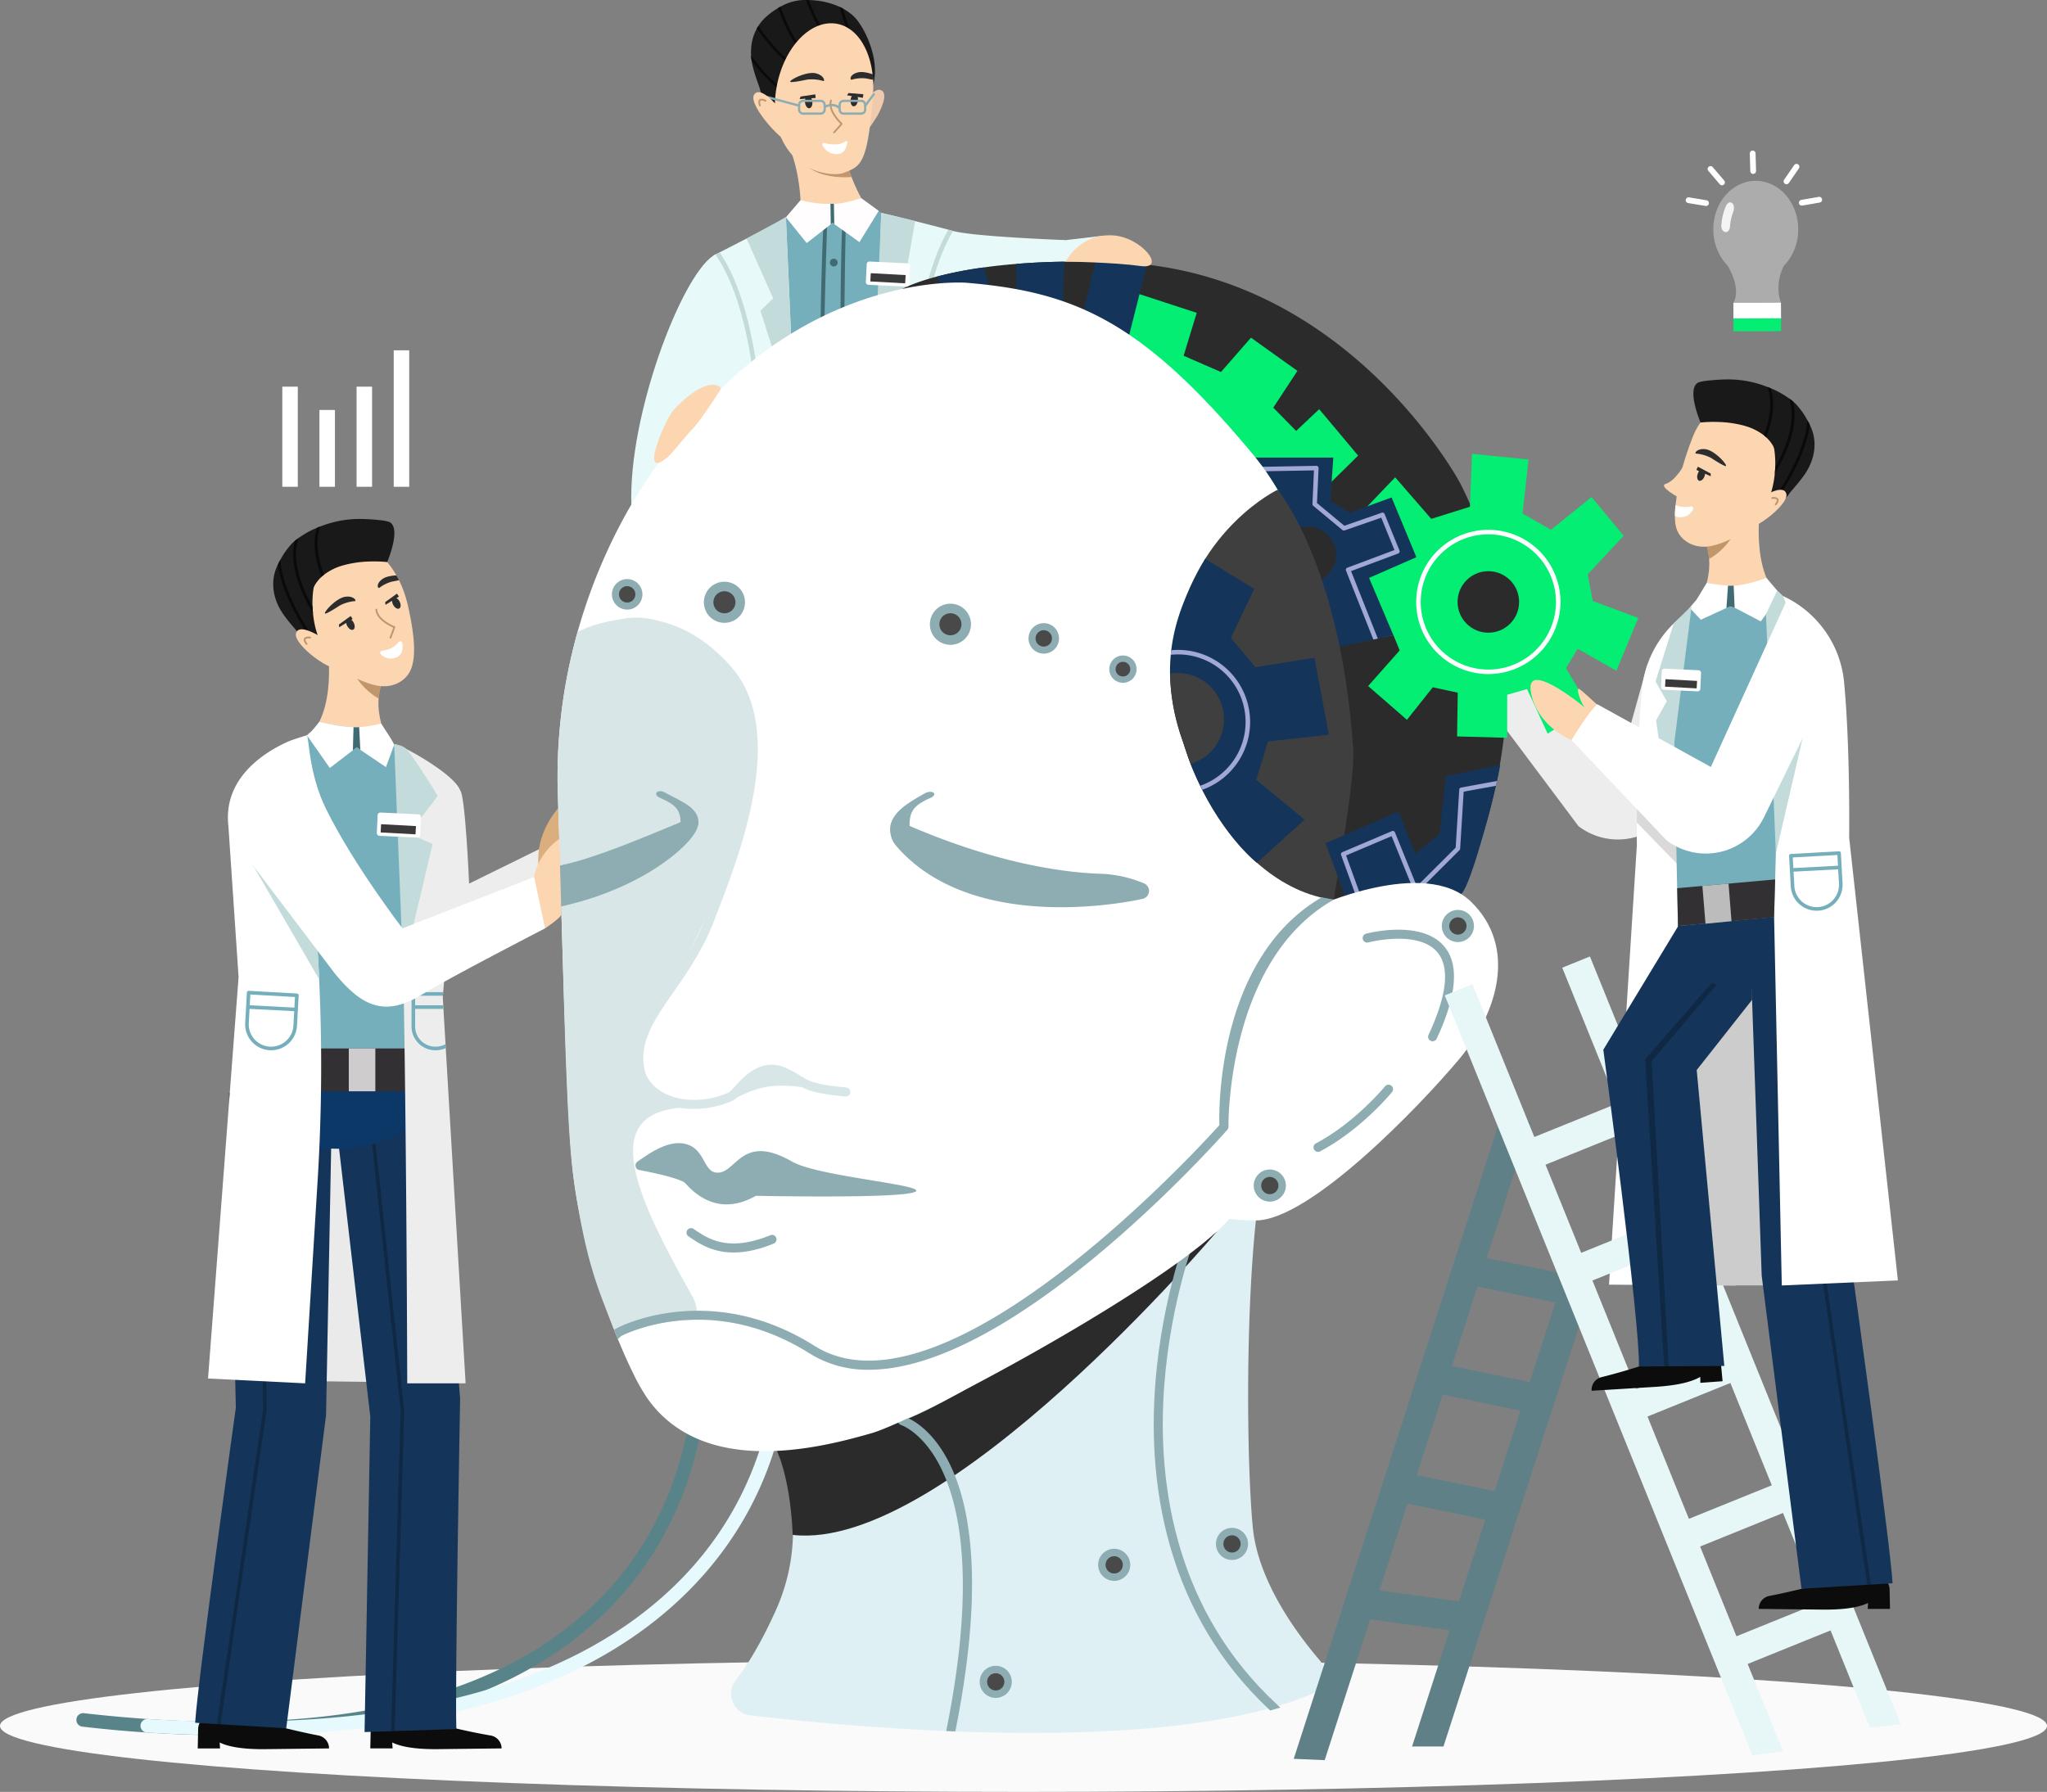 <svg id="Group_7218" data-name="Group 7218" xmlns="http://www.w3.org/2000/svg" width="981.101" height="859.005" viewBox="0 0 981.101 859.005">
  <rect x="0" y="0" width="981.101" height="859.005" fill="#808080" stroke="none"/>
  <g id="Group_6807" data-name="Group 6807" transform="translate(0 795.742)">
    <ellipse id="Ellipse_19" data-name="Ellipse 19" cx="490.55" cy="31.631" rx="490.55" ry="31.631" fill="#fafafa"/>
  </g>
  <g id="Group_6809" data-name="Group 6809" transform="translate(36.67 646.124)">
    <g id="Group_6808" data-name="Group 6808">
      <path id="Path_29761" data-name="Path 29761" d="M446.512,501.805a605.147,605.147,0,0,1-68.323-4.127,3.244,3.244,0,1,1,.735-6.445c113.338,12.91,195.769-4.791,245-52.641,52.208-50.74,47.108-118.315,47.05-118.994a3.244,3.244,0,0,1,6.465-.549c.061.707,5.4,71.336-48.992,124.2C588.364,482.2,527.325,501.8,446.512,501.805Z" transform="translate(-375.312 -316.078)" fill="#588489"/>
    </g>
  </g>
  <g id="Group_6811" data-name="Group 6811" transform="translate(67.311 646.156)">
    <g id="Group_6810" data-name="Group 6810">
      <path id="Path_29762" data-name="Path 29762" d="M434.426,501.788q-20.237,0-41.9-1.3a3.245,3.245,0,0,1,.387-6.478c117.893,7.068,203.417-14.973,254.206-65.542,49.36-49.148,46.665-108.361,46.633-108.954a3.244,3.244,0,1,1,6.478-.359c.143,2.537,2.87,62.73-48.534,113.911C605.829,478.737,532.852,501.786,434.426,501.788Z" transform="translate(-389.479 -316.093)" fill="#e6f9fc"/>
    </g>
  </g>
  <g id="Group_6812" data-name="Group 6812" transform="translate(350.353 524.45)">
    <path id="Path_29763" data-name="Path 29763" d="M798.639,547.443a157.058,157.058,0,0,1-17.13,6.013c-.8.238-1.6.476-2.422.692-42,11.679-99.728,13.193-151.224,11.247l-4.369-.195c-38.13-1.6-72.476-5.018-93.909-7.527a10.412,10.412,0,0,1-7.051-16.7c5.45-7.008,12.025-17.54,19.184-33.372,20.352-45.03-2.812-84.393-2.812-84.393s33.264-143.892,35.427-147.482c2.163-3.612,218.228-36.1,205.056,3.72C766.24,319.266,766.824,430,770.436,467.484c2.444,25.521,20.611,50.372,31.945,63.652A10.368,10.368,0,0,1,798.639,547.443Z" transform="translate(-520.347 -259.821)" fill="#dff0f4"/>
  </g>
  <g id="Group_6813" data-name="Group 6813" transform="translate(367.418 590.193)">
    <path id="Path_29764" data-name="Path 29764" d="M744.209,290.218S614.194,444.284,540.74,435.827c0,0-.807-35.314-12.5-48.114,0,0,30.762,5.783,65.116-6.614S744.209,290.218,744.209,290.218Z" transform="translate(-528.237 -290.218)" fill="#2b2b2b"/>
  </g>
  <g id="Group_6814" data-name="Group 6814" transform="translate(131.89 369.177)">
    <path id="Path_29765" data-name="Path 29765" d="M507.972,197.71c2.5,2.163,4.313,44.727,4.313,44.727l45.147-22.195-8.063,16.879-51.559,35.95-78.471-85.042Z" transform="translate(-419.338 -188.029)" fill="#ededed"/>
  </g>
  <g id="Group_6815" data-name="Group 6815" transform="translate(257.957 386.887)">
    <path id="Path_29766" data-name="Path 29766" d="M487.708,196.217s-8.547,8.818-9.862,21.455a46.645,46.645,0,0,0,3.067,21.453s7.816-5.167,7.816-6.77S487.708,196.217,487.708,196.217Z" transform="translate(-477.627 -196.217)" fill="#dbae7d"/>
  </g>
  <g id="Group_6893" data-name="Group 6893" transform="translate(302.549 0)">
    <g id="Group_6816" data-name="Group 6816" transform="translate(156.799 113.062)">
      <path id="Path_29767" data-name="Path 29767" d="M577.066,76.953l62.445-7.341L654.957,90.47l-84.215,16.961Z" transform="translate(-570.742 -69.612)" fill="#e8f9f9"/>
    </g>
    <g id="Group_6817" data-name="Group 6817" transform="translate(0 121.586)">
      <path id="Path_29768" data-name="Path 29768" d="M537.585,74.507C522,84.806,496.857,151.313,498.3,193.814c.2,5.768,17.467-15.088,17.467-15.088L580.558,125.4S551.479,65.326,537.585,74.507Z" transform="translate(-498.244 -73.553)" fill="#e8f9f9"/>
    </g>
    <g id="Group_6819" data-name="Group 6819" transform="translate(74.476 67.828)">
      <g id="Group_6818" data-name="Group 6818">
        <path id="Path_29769" data-name="Path 29769" d="M562.059,61.159s8.314,24.786,16.788,25.53L539.557,86s.96-22.037-6.878-37.3Z" transform="translate(-532.679 -48.697)" fill="#fcd6b1"/>
      </g>
    </g>
    <g id="Group_6821" data-name="Group 6821" transform="translate(102.949 43.014)">
      <g id="Group_6820" data-name="Group 6820">
        <path id="Path_29770" data-name="Path 29770" d="M560.954,49.582s6.534-11.355,1-12.33S542.747,60.8,546.48,64.084,560.954,49.582,560.954,49.582Z" transform="translate(-545.844 -37.224)" fill="#efcaac"/>
      </g>
    </g>
    <g id="Group_6823" data-name="Group 6823" transform="translate(82.557 75.914)">
      <g id="Group_6822" data-name="Group 6822">
        <path id="Path_29771" data-name="Path 29771" d="M556.819,54.623s-25.283-5.353-19.561.69c7.124,7.524,22.158,6.067,22.158,6.067Z" transform="translate(-536.415 -52.436)" fill="#c1966b"/>
      </g>
    </g>
    <g id="Group_6825" data-name="Group 6825" transform="translate(57.391)">
      <g id="Group_6824" data-name="Group 6824">
        <path id="Path_29772" data-name="Path 29772" d="M581.723,63.209a27.188,27.188,0,0,1-35.73,14.145c-8.154-3.525-14.837-8.8-16.783-16.783-.541-2.206-2.4-6.4-3.655-11.7a23.034,23.034,0,0,1-.454-2.379,19.336,19.336,0,0,1-.26-2.249,1.238,1.238,0,0,0-.022-.281c-.022-.67-.065-1.319-.022-1.99A22.885,22.885,0,0,1,527.588,31a11.694,11.694,0,0,1,.649-1.125c.022-.043.043-.065.065-.108a10.733,10.733,0,0,1,.714-1.017,19.19,19.19,0,0,1,2.639-3.006,34.664,34.664,0,0,1,6.121-4.564c.39-.238.757-.454,1.146-.67.022,0,.022-.022.043-.022.368-.195.757-.389,1.146-.584a23.513,23.513,0,0,1,9.214-2.53c.606-.043,1.19-.043,1.8-.043.454,0,.93,0,1.384.022h.281c.454.022.93.043,1.384.087a36.587,36.587,0,0,1,13.085,3.179c.411.195.8.389,1.189.584.13.087.281.151.411.238.411.216.8.454,1.168.692a20.456,20.456,0,0,1,6.64,6.207,46.114,46.114,0,0,1,7.051,17.411c.086.5.151.995.216,1.514A30.481,30.481,0,0,1,581.723,63.209Z" transform="translate(-524.779 -17.336)" fill="#191919"/>
      </g>
    </g>
    <g id="Group_6828" data-name="Group 6828" transform="translate(60.199 12.436)">
      <g id="Group_6827" data-name="Group 6827">
        <g id="Group_6826" data-name="Group 6826">
          <path id="Path_29773" data-name="Path 29773" d="M555.384,46.747a13.811,13.811,0,0,1-4.585-.411c-9.8-2.509-19.66-14.815-24.721-22.017a11.671,11.671,0,0,1,.649-1.125c.022-.043.043-.065.065-.108,5.6,8,17.843,23.445,28.463,22.385Z" transform="translate(-526.078 -23.086)" fill="#0a0a0a"/>
        </g>
      </g>
    </g>
    <g id="Group_6831" data-name="Group 6831" transform="translate(70.386 3.179)">
      <g id="Group_6830" data-name="Group 6830">
        <g id="Group_6829" data-name="Group 6829">
          <path id="Path_29774" data-name="Path 29774" d="M552.265,46.252l-.216,1.233a7.357,7.357,0,0,1-.735-.151c-10.057-2.552-17.065-18.146-20.525-27.857.39-.238.757-.454,1.146-.67,3.374,9.452,10.23,24.894,19.682,27.316Z" transform="translate(-530.788 -18.806)" fill="#0a0a0a"/>
        </g>
      </g>
    </g>
    <g id="Group_6834" data-name="Group 6834" transform="translate(83.731)">
      <g id="Group_6833" data-name="Group 6833">
        <g id="Group_6832" data-name="Group 6832">
          <path id="Path_29775" data-name="Path 29775" d="M556.445,41.127l-.259,1.233-.389-.087c-9-2.293-15.291-15.161-18.838-24.937.454,0,.93,0,1.384.022C541.889,26.982,548.01,39.31,556.445,41.127Z" transform="translate(-536.958 -17.336)" fill="#0a0a0a"/>
        </g>
      </g>
    </g>
    <g id="Group_6837" data-name="Group 6837" transform="translate(99.865 3.287)">
      <g id="Group_6836" data-name="Group 6836">
        <g id="Group_6835" data-name="Group 6835">
          <path id="Path_29776" data-name="Path 29776" d="M553.026,36.4l-1.038.779c-3.547-5.234-5.991-12.242-7.57-18.319.411.195.8.389,1.189.584.13.087.281.151.411.238C547.554,25.366,549.847,31.681,553.026,36.4Z" transform="translate(-544.418 -18.856)" fill="#0a0a0a"/>
        </g>
      </g>
    </g>
    <g id="Group_6840" data-name="Group 6840" transform="translate(57.431 26.624)">
      <g id="Group_6839" data-name="Group 6839">
        <g id="Group_6838" data-name="Group 6838">
          <path id="Path_29777" data-name="Path 29777" d="M551.509,50.755a12.525,12.525,0,0,1-4.542-.411c-8.2-2.076-16.416-11.03-21.888-18.168a19.336,19.336,0,0,1-.26-2.249,1.234,1.234,0,0,0-.022-.281c6.186,8.413,17.065,20.785,26.6,19.855Z" transform="translate(-524.798 -29.646)" fill="#0a0a0a"/>
        </g>
      </g>
    </g>
    <g id="Group_6842" data-name="Group 6842" transform="translate(68.839 11.163)">
      <g id="Group_6841" data-name="Group 6841">
        <path id="Path_29778" data-name="Path 29778" d="M563.033,94.213c-3.575,1.369-12.114.45-18.5-3.435C535.526,85.3,527.56,72.8,530.815,53.594s16.156-33.013,28.837-30.879c9.055,1.557,15.3,10.836,17.092,23.047.126.874.242,1.767.335,2.669.015.329.045.664.069,1.017.063.831.106,1.652.117,2.5a91.694,91.694,0,0,1-.584,9.413C574.275,90.18,570.953,91.179,563.033,94.213Z" transform="translate(-530.073 -22.497)" fill="#fcd6b1"/>
      </g>
    </g>
    <g id="Group_6844" data-name="Group 6844" transform="translate(95.062 47.781)">
      <g id="Group_6843" data-name="Group 6843">
        <path id="Path_29779" data-name="Path 29779" d="M544.247,55.536a.423.423,0,0,0,.42-.13l3.642-4.107a.42.42,0,0,0-.034-.59c-.065-.061-6.48-5.963-5.013-10.723a.426.426,0,0,0-.279-.528.39.39,0,0,0-.528.279c-1.445,4.693,3.623,10.014,4.953,11.309l-3.372,3.8a.421.421,0,0,0,.037.595A.43.43,0,0,0,544.247,55.536Z" transform="translate(-542.197 -39.428)" fill="#c1966b"/>
      </g>
    </g>
    <g id="Group_6846" data-name="Group 6846" transform="translate(76.18 34.976)">
      <g id="Group_6845" data-name="Group 6845">
        <path id="Path_29780" data-name="Path 29780" d="M533.467,37.666c.017-1.047,7.964-4.981,12.2-4s4.551,4.086,3.621,3.683a19.442,19.442,0,0,0-7.624-.67C539.374,37.155,533.454,38.355,533.467,37.666Z" transform="translate(-533.467 -33.507)" fill="#2d2d2d"/>
      </g>
    </g>
    <g id="Group_6848" data-name="Group 6848" transform="translate(105.122 34.532)">
      <g id="Group_6847" data-name="Group 6847">
        <path id="Path_29781" data-name="Path 29781" d="M557.653,37.015c-1.259-.186-2.442-.472-3.233-.616a17.014,17.014,0,0,0-6.964.545c-.932.424-1.326-2.409,2.915-3.467,1.9-.474,4.7.08,7.088.885A18.632,18.632,0,0,1,557.653,37.015Z" transform="translate(-546.849 -33.302)" fill="#2d2d2d"/>
      </g>
    </g>
    <g id="Group_6850" data-name="Group 6850" transform="translate(91.565 67.569)">
      <g id="Group_6849" data-name="Group 6849">
        <path id="Path_29782" data-name="Path 29782" d="M551.943,48.659c-1.265.954-4.449,2.535-10.449.863a.717.717,0,0,0-.85.98,7.3,7.3,0,0,0,5.84,4.306c4.979.748,5.913-3.774,6.084-5.8A.389.389,0,0,0,551.943,48.659Z" transform="translate(-540.58 -48.577)" fill="#fff"/>
      </g>
    </g>
    <g id="Group_6855" data-name="Group 6855" transform="translate(80.697 45.234)">
      <g id="Group_6852" data-name="Group 6852">
        <g id="Group_6851" data-name="Group 6851">
          <path id="Path_29783" data-name="Path 29783" d="M536.049,39.284l7.018-1.034.185,1.725-7.7.544Z" transform="translate(-535.555 -38.251)" fill="#2d2d2d"/>
        </g>
      </g>
      <g id="Group_6854" data-name="Group 6854" transform="translate(2.55 0.738)">
        <g id="Group_6853" data-name="Group 6853">
          <path id="Path_29784" data-name="Path 29784" d="M540.283,41.356c.188,1.635-.446,3.054-1.414,3.164s-1.912-1.123-2.1-2.758.443-3.052,1.414-3.164S540.092,39.721,540.283,41.356Z" transform="translate(-536.734 -38.592)" fill="#2d2d2d"/>
        </g>
      </g>
    </g>
    <g id="Group_6860" data-name="Group 6860" transform="translate(103.41 44.602)">
      <g id="Group_6857" data-name="Group 6857">
        <g id="Group_6856" data-name="Group 6856">
          <path id="Path_29785" data-name="Path 29785" d="M546.815,37.958l7.071.569-.208,1.722-7.622-1.2Z" transform="translate(-546.057 -37.958)" fill="#2d2d2d"/>
        </g>
      </g>
      <g id="Group_6859" data-name="Group 6859" transform="translate(1.683 0.436)">
        <g id="Group_6858" data-name="Group 6858">
          <path id="Path_29786" data-name="Path 29786" d="M550.382,41.338c-.195,1.635-1.14,2.866-2.109,2.751s-1.6-1.536-1.4-3.171,1.138-2.866,2.109-2.751S550.577,39.7,550.382,41.338Z" transform="translate(-546.835 -38.16)" fill="#2d2d2d"/>
        </g>
      </g>
    </g>
    <g id="Group_6862" data-name="Group 6862" transform="translate(51.667 102.189)">
      <g id="Group_6861" data-name="Group 6861">
        <path id="Path_29787" data-name="Path 29787" d="M609.039,208.63s11.813-81.746,18.174-113.34a16.086,16.086,0,0,0-8.794-17.67L589.961,64.584,544.6,66.546,522.133,87.423l9.322,127.537Z" transform="translate(-522.133 -64.584)" fill="#75afbc"/>
      </g>
    </g>
    <g id="Group_6864" data-name="Group 6864" transform="translate(78.408 94.961)">
      <g id="Group_6863" data-name="Group 6863">
        <path id="Path_29788" data-name="Path 29788" d="M534.5,73.053l17.638-.32,19.054-.355,10.427-.186a82.686,82.686,0,0,1-6.923-4.8l-.151-.117-8.255-6.032L551.28,68.717l-11.521-4.332Z" transform="translate(-534.497 -61.242)" fill="#75afbc"/>
      </g>
    </g>
    <g id="Group_6866" data-name="Group 6866" transform="translate(90.37 103.456)">
      <g id="Group_6865" data-name="Group 6865">
        <path id="Path_29789" data-name="Path 29789" d="M541.564,208.454l1.665-.257c-3.729-24.254.335-141.355.45-142.064l-.818-.138.85-.1-.521-.729-.848.112a1.916,1.916,0,0,0-.2.785l-.1.017.1-.013C540.571,76.668,538.595,189.138,541.564,208.454Z" transform="translate(-540.028 -65.17)" fill="#416b72"/>
      </g>
    </g>
    <g id="Group_6868" data-name="Group 6868" transform="translate(100.229 104.849)">
      <g id="Group_6867" data-name="Group 6867">
        <path id="Path_29790" data-name="Path 29790" d="M546.731,209.1l1.663-.255c-3.74-24.334-1.259-141.379-1.159-142.088l-.822-.119.848-.093-.519-.729-.848.112a1.854,1.854,0,0,0-.184.781l-.123.022.121-.015C544.357,77.275,543.736,189.618,546.731,209.1Z" transform="translate(-544.586 -65.814)" fill="#416b72"/>
      </g>
    </g>
    <g id="Group_6870" data-name="Group 6870" transform="translate(114.205 101.998)">
      <g id="Group_6869" data-name="Group 6869">
        <path id="Path_29791" data-name="Path 29791" d="M596.554,96.527l-12.22,85.345.5,10.987.021.173.065,1.514v.173l.216,4.845.022.173.065,1.514v.151l.67,14.945.086,1.838v.195l.065,1.536,1.925,43-36.919-.519,1.471-51.778,4-142.1v-.411l.108-3.287V64.5a.067.067,0,0,1,.043.022c.843.195,17,4.023,32.183,8.089.735.195,1.449.389,2.185.606,10.382,2.79,54.077,4.382,54.077,4.382S597.051,92.461,596.554,96.527Z" transform="translate(-551.048 -64.496)" fill="#e8f9f9"/>
      </g>
    </g>
    <g id="Group_6873" data-name="Group 6873" transform="translate(39.351 104.139)">
      <g id="Group_6872" data-name="Group 6872">
        <g id="Group_6871" data-name="Group 6871">
          <path id="Path_29792" data-name="Path 29792" d="M528.009,191.729l.757-9.884-7.375-64.409-.151-1.3-.087-.649-4.715-31.6.995-.519,1.99-1.017,24.029-12.371h.022l7.743-4.5,8.521,194.826-36.811-.584L526,218.851l.108-1.687,1.3-17.086.13-1.687.368-5Z" transform="translate(-516.438 -65.486)" fill="#e8f9f9"/>
        </g>
      </g>
    </g>
    <g id="Group_6875" data-name="Group 6875" transform="translate(74.132 94.961)">
      <g id="Group_6874" data-name="Group 6874">
        <path id="Path_29793" data-name="Path 29793" d="M532.52,70.432l9.964,12.376,11.528-9,.861-.742.824.64,12.06,8.651,9.235-14.969-.151-.117-2.662-1.955-1.365-.993-4.228-3.084s-7.31,2.528-11.928,2.7c-.387.015-.757.015-1.129.032-.571.017-1.127.017-1.683.017a49.913,49.913,0,0,1-14.3-1.758Z" transform="translate(-532.52 -61.242)" fill="#fffdfe"/>
      </g>
    </g>
    <g id="Group_6878" data-name="Group 6878" transform="translate(95.458 97.69)">
      <g id="Group_6877" data-name="Group 6877">
        <g id="Group_6876" data-name="Group 6876">
          <path id="Path_29794" data-name="Path 29794" d="M542.38,62.521l.167,9.821.861-.742.824.64-.169-9.737C543.492,62.521,542.936,62.521,542.38,62.521Z" transform="translate(-542.38 -62.504)" fill="#416b72"/>
        </g>
      </g>
    </g>
    <g id="Group_6880" data-name="Group 6880" transform="translate(40.345 121.01)">
      <g id="Group_6879" data-name="Group 6879">
        <path id="Path_29795" data-name="Path 29795" d="M538.634,144.486l-2.163.216C532.665,103.219,523.3,83.343,516.9,74.3l1.99-1.017C525.549,82.781,534.828,103.025,538.634,144.486Z" transform="translate(-516.898 -73.286)" fill="#c3dbda"/>
      </g>
    </g>
    <g id="Group_6882" data-name="Group 6882" transform="translate(134.968 110.109)">
      <g id="Group_6881" data-name="Group 6881">
        <path id="Path_29796" data-name="Path 29796" d="M579.875,68.852a71.061,71.061,0,0,0-3.287,6.359c-5.364,11.485-11.03,30.171-13.777,60.17l-2.163-.216c2.812-30.517,8.565-49.528,14.058-61.229,1.016-2.141,2.011-4.023,2.985-5.688C578.426,68.441,579.14,68.635,579.875,68.852Z" transform="translate(-560.648 -68.246)" fill="#c3dbda"/>
      </g>
    </g>
    <path id="Path_29797" data-name="Path 29797" d="M565.441,39.443H557.11a2.5,2.5,0,0,0-2.5,2.5v.409a6.227,6.227,0,0,0-5.9-.34c-.084.037-.121.063-.195.1v-.167a2.5,2.5,0,0,0-2.5-2.5H537.69a2.5,2.5,0,0,0-2.5,2.5v2.208a2.5,2.5,0,0,0,2.5,2.5h8.331a2.5,2.5,0,0,0,2.5-2.5v-.824a5.225,5.225,0,0,1,6.095.391v.433a2.5,2.5,0,0,0,2.5,2.5h8.331a2.5,2.5,0,0,0,2.5-2.5V41.941A2.5,2.5,0,0,0,565.441,39.443Zm-18,4.706a1.417,1.417,0,0,1-1.417,1.414H537.69a1.417,1.417,0,0,1-1.417-1.414V41.941a1.419,1.419,0,0,1,1.417-1.417h8.331a1.419,1.419,0,0,1,1.417,1.417Zm19.42,0a1.417,1.417,0,0,1-1.417,1.414H557.11a1.415,1.415,0,0,1-1.414-1.414V41.941a1.417,1.417,0,0,1,1.414-1.417h8.331a1.419,1.419,0,0,1,1.417,1.417Z" transform="translate(-455.281 8.37)" fill="#8dadb2"/>
    <g id="Group_6883" data-name="Group 6883" transform="translate(55.276 104.149)">
      <path id="Path_29798" data-name="Path 29798" d="M542.657,65.491,523.8,75.688l12.754,28.69-6.111,5.92,6.041,18.983,8.614-7.921Z" transform="translate(-523.802 -65.491)" fill="#c3dbda"/>
    </g>
    <g id="Group_6884" data-name="Group 6884" transform="translate(117.385 102.125)">
      <path id="Path_29799" data-name="Path 29799" d="M554.959,64.555l16.209,3.879-5.085,29.291,6.227,9.628-9.959,19.732-9.832-6.662Z" transform="translate(-552.518 -64.555)" fill="#c3dbda"/>
    </g>
    <g id="Group_6885" data-name="Group 6885" transform="translate(63.972 45.829)">
      <path id="Path_29800" data-name="Path 29800" d="M544.3,43.89a.538.538,0,0,1-.141-.019l-15.94-4.285a.54.54,0,1,1,.281-1.042l15.94,4.285a.54.54,0,0,1-.141,1.062Z" transform="translate(-527.822 -38.526)" fill="#8dadb2"/>
    </g>
    <g id="Group_6886" data-name="Group 6886" transform="translate(111.576 44.601)">
      <path id="Path_29801" data-name="Path 29801" d="M550.374,44.62a.541.541,0,0,1-.435-.863l4.135-5.582a.54.54,0,1,1,.867.645L550.807,44.4A.535.535,0,0,1,550.374,44.62Z" transform="translate(-549.833 -37.958)" fill="#8dadb2"/>
    </g>
    <g id="Group_6888" data-name="Group 6888" transform="translate(58.511 44.175)">
      <g id="Group_6887" data-name="Group 6887">
        <path id="Path_29802" data-name="Path 29802" d="M536.779,44.412s-8.255-10.172-11.149-5.357,13.89,23.843,19.491,24.07C550.089,63.326,536.779,44.412,536.779,44.412Z" transform="translate(-525.297 -37.761)" fill="#fcd6b1"/>
      </g>
    </g>
    <g id="Group_6890" data-name="Group 6890" transform="translate(60.932 47.336)">
      <g id="Group_6889" data-name="Group 6889">
        <path id="Path_29803" data-name="Path 29803" d="M527.036,42.879a.422.422,0,0,0,.506-.536c-.353-1.107-.376-1.89-.065-2.148.443-.37,1.663.1,2.187.381a.421.421,0,0,0,.4-.74c-.212-.117-2.128-1.116-3.125-.29-.625.515-.69,1.514-.2,3.054A.418.418,0,0,0,527.036,42.879Z" transform="translate(-526.417 -39.222)" fill="#c1966b"/>
      </g>
    </g>
    <g id="Group_6892" data-name="Group 6892" transform="translate(95.192 124.012)">
      <g id="Group_6891" data-name="Group 6891">
        <path id="Path_29804" data-name="Path 29804" d="M542.257,76.536a1.862,1.862,0,1,0,1.862-1.862A1.86,1.86,0,0,0,542.257,76.536Z" transform="translate(-542.257 -74.674)" fill="#416b72"/>
      </g>
    </g>
  </g>
  <g id="Group_6894" data-name="Group 6894" transform="translate(432.543 125.381)">
    <path id="Path_29805" data-name="Path 29805" d="M805.19,417.462l-88.675,57.315L558.348,88.411s5-2.877,16.632-5.948a189.4,189.4,0,0,1,22.515-4.347c4.65-.671,9.754-1.233,15.356-1.665,6.921-.584,14.578-.973,23.034-1.081q7.04-.13,14.9.022c3.742.065,7.635.173,11.658.346q6.683.292,13.085,1.06C776.273,88.5,825.737,181.715,825.737,181.715,886.3,301.751,805.19,417.462,805.19,417.462Z" transform="translate(-558.348 -75.307)" fill="#2b2b2b"/>
  </g>
  <g id="Group_6895" data-name="Group 6895" transform="translate(533.396 140.917)">
    <path id="Path_29806" data-name="Path 29806" d="M604.978,103.882,617.456,82.49l27.7,9.05-6.28,20.57,17.9,7.8,14.39-16.461,22.252,15.923-11.566,17.622,10.943,11.157,11.068-10.431,18.654,22.269-26.16,25.763-63.032-19.26Z" transform="translate(-604.978 -82.49)" fill="#03ee73"/>
  </g>
  <g id="Group_6896" data-name="Group 6896" transform="translate(449.175 125.443)">
    <path id="Path_29807" data-name="Path 29807" d="M666.587,76.763l-12.544,49.615-50.35-2.682L570.126,95.429l-4.088-13a189.4,189.4,0,0,1,22.515-4.347l5.833,21.412,9.733-4.687-.21-18.39c6.921-.584,14.577-.973,23.034-1.081l-.835,27.223,7.029,9.733,8.708-36.934c3.742.065,7.635.173,11.658.346Q660.185,76,666.587,76.763Z" transform="translate(-566.038 -75.336)" fill="#143559"/>
  </g>
  <g id="Group_6897" data-name="Group 6897" transform="translate(510.822 112.787)">
    <path id="Path_29808" data-name="Path 29808" d="M617.114,69.531c13.788.811,26.045,16.491,13.247,14.69-12.534-1.767-35.821-2.154-35.821-2.154S601.148,68.593,617.114,69.531Z" transform="translate(-594.541 -69.484)" fill="#fcd6b1"/>
  </g>
  <g id="Group_6898" data-name="Group 6898" transform="translate(713.709 318.786)">
    <path id="Path_29809" data-name="Path 29809" d="M702.729,169.079c-4.866,4.687-14.381,15.713-14.381,15.713l42.839,57.2a31.026,31.026,0,0,0,46.721-10.987l28.058-57.276-41.8-9-11.709,42.162Z" transform="translate(-688.348 -164.73)" fill="#ededed"/>
  </g>
  <g id="Group_6899" data-name="Group 6899" transform="translate(641.544 217.553)">
    <path id="Path_29810" data-name="Path 29810" d="M664.827,147.247l17.3-18.057,17.3,19.911,18.52-5.8.991-25.372,27.145,2.716-2.9,25.887,13.626,7.814,19.446-15.7,15.391,18.583-17.238,18.5,2.407,12.767,21.853,8.093-10.52,25.327L769.6,211.373l-5.587,9.283c1.8,3.244,11.355,18.925,11.355,18.925L755.207,252.06l-9.86-21.36-9.521,2.736v20.62L711.8,253.4l.311-20.979-11.96-2.578-12.38,15.6-18.6-16.2,15.122-17.084-3.015-7.289-19.013,3.484-7.282-34.384,26.737-4.055-2.833-4.6Z" transform="translate(-654.982 -117.924)" fill="#03ee73"/>
  </g>
  <g id="Group_6900" data-name="Group 6900" transform="translate(678.766 253.982)">
    <path id="Path_29811" data-name="Path 29811" d="M706.769,203.921a34.577,34.577,0,1,1,34.577-34.577A34.615,34.615,0,0,1,706.769,203.921Zm0-66.991a32.414,32.414,0,1,0,32.414,32.414A32.45,32.45,0,0,0,706.769,136.93Z" transform="translate(-672.192 -134.767)" fill="#fff"/>
  </g>
  <g id="Group_6901" data-name="Group 6901" transform="translate(698.598 273.813)">
    <circle id="Ellipse_20" data-name="Ellipse 20" cx="14.745" cy="14.745" r="14.745" fill="#2b2b2b"/>
  </g>
  <g id="Group_6903" data-name="Group 6903" transform="translate(771.183 289.279)">
    <g id="Group_6902" data-name="Group 6902">
      <path id="Path_29812" data-name="Path 29812" d="M714.922,477.65l13.349-210.8s-.552-43.183,2.435-74.509a50.767,50.767,0,0,1,29.211-41.254h0l.121,4.036,7.1,143.09,8.463,179.84Z" transform="translate(-714.922 -151.087)" fill="#fff"/>
    </g>
  </g>
  <g id="Group_6905" data-name="Group 6905" transform="translate(397.254 151.674)">
    <g id="Group_6904" data-name="Group 6904">
      <path id="Path_29813" data-name="Path 29813" d="M542.032,89.326a1.862,1.862,0,1,0,1.862-1.862A1.861,1.861,0,0,0,542.032,89.326Z" transform="translate(-542.032 -87.464)" fill="#565656"/>
    </g>
  </g>
  <g id="Group_6907" data-name="Group 6907" transform="translate(397.253 185.649)">
    <g id="Group_6906" data-name="Group 6906">
      <circle id="Ellipse_21" data-name="Ellipse 21" cx="1.862" cy="1.862" r="1.862" fill="#565656"/>
    </g>
  </g>
  <g id="Group_6908" data-name="Group 6908" transform="translate(129.883 541.853)">
    <path id="Path_29814" data-name="Path 29814" d="M428.69,267.867l66.777,7.213-1.081,113.783-75.975-1,1.528-84.854Z" transform="translate(-418.41 -267.867)" fill="#eaeaea"/>
  </g>
  <g id="Group_6909" data-name="Group 6909" transform="translate(552.969 588.431)">
    <path id="Path_29815" data-name="Path 29815" d="M673.308,518.263c-48.49-44.794-56.519-103.633-54.715-145.108,1.912-43.518,14.621-77.422,16.087-81.205l.37-.991L631.03,289.4l-.4,1.016c-1.471,3.781-14.413,38.215-16.364,82.492-1.864,42.021,6.192,101.745,55.145,147.627l.437.411.578-.154c.833-.221,1.644-.461,2.455-.7l1.821-.543Z" transform="translate(-614.028 -289.403)" fill="#8dadb2"/>
  </g>
  <g id="Group_6911" data-name="Group 6911" transform="translate(430.373 678.911)">
    <g id="Group_6910" data-name="Group 6910" transform="translate(0)">
      <path id="Path_29816" data-name="Path 29816" d="M584.841,482.35l-4.369-.195c26.386-130.461-21.109-146.531-21.585-146.682a2.166,2.166,0,0,1,1.233-4.153C562.24,331.948,611.811,348.061,584.841,482.35Z" transform="translate(-557.345 -331.237)" fill="#8dadb2"/>
    </g>
  </g>
  <g id="Group_6912" data-name="Group 6912" transform="translate(592.876 219.352)">
    <path id="Path_29817" data-name="Path 29817" d="M695.785,176.438l11.657,27.468-7.462,1.622L697.84,206l-31.3,6.834L632.48,149.684,651.945,134.2l-5.688-8.889-1.384-2.141-5.274-4.412h39.035l-1.406,20.763,9.192,5.71,20.157-7.354,11.874,28.636Z" transform="translate(-632.48 -118.756)" fill="#143559"/>
  </g>
  <g id="Group_6914" data-name="Group 6914" transform="translate(600.987 223.309)">
    <g id="Group_6913" data-name="Group 6913" transform="translate(0)">
      <path id="Path_29818" data-name="Path 29818" d="M697.265,145.438l-17.562,6.1a1.1,1.1,0,0,1-1.06-.173L664.671,139.75a1.054,1.054,0,0,1-.39-.865l.735-16.113-23.12.411-4.564.086a1.085,1.085,0,0,1-1.1-1.06,1.1,1.1,0,0,1,1.06-1.1l3.223-.065,25.608-.454a1.111,1.111,0,0,1,.8.324,1.057,1.057,0,0,1,.3.822l-.757,16.7,13.107,10.879,17.951-6.251a1.057,1.057,0,0,1,1.341.606L706,161.183a1.043,1.043,0,0,1-.022.844,1.072,1.072,0,0,1-.606.584l-22.58,8.435L695.621,203.4l-2.141.476-13.107-33.048a1.04,1.04,0,0,1,.022-.843.976.976,0,0,1,.605-.562l22.58-8.457Z" transform="translate(-636.23 -120.585)" fill="#a1a8d6"/>
    </g>
  </g>
  <g id="Group_6915" data-name="Group 6915" transform="translate(613.601 252.565)">
    <path id="Path_29819" data-name="Path 29819" d="M668.868,147.515a13.4,13.4,0,1,1-13.4-13.4A13.4,13.4,0,0,1,668.868,147.515Z" transform="translate(-642.062 -134.112)" fill="#2b2b2b"/>
  </g>
  <g id="Group_6993" data-name="Group 6993" transform="translate(93.547 248.78)">
    <g id="Group_6990" data-name="Group 6990">
      <g id="Group_6931" data-name="Group 6931" transform="translate(0 229.888)">
        <g id="Group_6928" data-name="Group 6928" transform="translate(0 32.263)">
          <g id="Group_6917" data-name="Group 6917" transform="translate(1.224 311.197)">
            <g id="Group_6916" data-name="Group 6916">
              <path id="Path_29820" data-name="Path 29820" d="M430.176,400.165s16.983,4.674,29.773,7.1a6.318,6.318,0,0,1,5.163,6.2v.026l-31.469.359c-6.2,0-15.235-.385-20.947-3.207l.167,2.848H402.176l.2-9.339a6.835,6.835,0,0,1,6.832-6.69Z" transform="translate(-402.176 -397.455)" fill="#0c0c0c"/>
            </g>
          </g>
          <g id="Group_6919" data-name="Group 6919" transform="translate(0 12.977)">
            <g id="Group_6918" data-name="Group 6918">
              <path id="Path_29821" data-name="Path 29821" d="M417.82,259.57l3.272,150.973S402.59,543.07,401.61,561.525l43.637,2.649,19.089-150.089,2.658-139.021Z" transform="translate(-401.61 -259.57)" fill="#143559"/>
            </g>
          </g>
          <g id="Group_6921" data-name="Group 6921" transform="translate(10.437 38.435)" opacity="0.24">
            <g id="Group_6920" data-name="Group 6920">
              <path id="Path_29822" data-name="Path 29822" d="M408.142,548.647l-1.706-.249L428.5,398.059l-.675-126.708,1.725-.01.666,126.838Z" transform="translate(-406.436 -271.341)"/>
            </g>
          </g>
          <g id="Group_6923" data-name="Group 6923" transform="translate(83.93 311.197)">
            <g id="Group_6922" data-name="Group 6922">
              <path id="Path_29823" data-name="Path 29823" d="M478.836,403.264s8.731,2.232,19.3,4.044a6.27,6.27,0,0,1,5.212,6.175h0l-31.467.359c-6.2,0-15.237-.385-20.949-3.207l.167,2.848H440.416l.2-9.339a6.836,6.836,0,0,1,6.835-6.69Z" transform="translate(-440.416 -397.455)" fill="#0c0c0c"/>
            </g>
          </g>
          <g id="Group_6925" data-name="Group 6925" transform="translate(67.785)">
            <g id="Group_6924" data-name="Group 6924">
              <path id="Path_29824" data-name="Path 29824" d="M479.423,253.57l12.728,159.5s-2.511,138.046-1.808,158.441l-43.994,1.445L449.1,421.807,432.951,283.112Z" transform="translate(-432.951 -253.57)" fill="#143559"/>
            </g>
          </g>
          <g id="Group_6927" data-name="Group 6927" transform="translate(84.261 32.724)" opacity="0.24">
            <g id="Group_6926" data-name="Group 6926">
              <path id="Path_29825" data-name="Path 29825" d="M451.918,555.007l-1.725-.05,4.6-153.727L440.569,268.886l1.714-.186,14.229,132.462Z" transform="translate(-440.569 -268.7)"/>
            </g>
          </g>
        </g>
        <g id="Group_6930" data-name="Group 6930" transform="translate(17.306 0)">
          <g id="Group_6929" data-name="Group 6929" transform="translate(0)">
            <ellipse id="Ellipse_22" data-name="Ellipse 22" cx="35.082" cy="48.585" rx="35.082" ry="48.585" transform="translate(0 70.112) rotate(-87.802)" fill="#0c3868"/>
          </g>
        </g>
      </g>
      <g id="Group_6933" data-name="Group 6933" transform="translate(18.174 107.753)">
        <g id="Group_6932" data-name="Group 6932">
          <path id="Path_29826" data-name="Path 29826" d="M424.53,329.925s-6.313-56.895-13.552-95.633c-3.9-20.882,4.075-41.578,23.393-50.417l3.7-1.691,49.167.417L515.9,202.5,506.1,336.58Z" transform="translate(-410.013 -182.183)" fill="#75afbc"/>
        </g>
      </g>
      <g id="Group_6935" data-name="Group 6935" transform="translate(56.672 253.838)">
        <g id="Group_6934" data-name="Group 6934">
          <path id="Path_29827" data-name="Path 29827" d="M427.813,249.727h45.258l-.037,20.53H427.813Z" transform="translate(-427.813 -249.727)" fill="#333033"/>
        </g>
      </g>
      <g id="Group_6937" data-name="Group 6937" transform="translate(48.118 61.035)">
        <g id="Group_6936" data-name="Group 6936">
          <path id="Path_29828" data-name="Path 29828" d="M439.186,161.226s5.777,37.657-15.328,47.043l45.934.709s-12.107-18.178-2.531-35.853C467.261,173.126,445.83,157.232,439.186,161.226Z" transform="translate(-423.858 -160.582)" fill="#fcd6b1"/>
        </g>
      </g>
      <g id="Group_6939" data-name="Group 6939" transform="translate(75.614 72.149)">
        <g id="Group_6938" data-name="Group 6938">
          <path id="Path_29829" data-name="Path 29829" d="M449.879,173.38s-16.608-12.428-12.717-5.621a31.038,31.038,0,0,0,11.707,11.87Z" transform="translate(-436.571 -165.721)" fill="#c1966b"/>
        </g>
      </g>
      <g id="Group_6941" data-name="Group 6941" transform="translate(95.396 108.007)">
        <g id="Group_6940" data-name="Group 6940">
          <path id="Path_29830" data-name="Path 29830" d="M477.3,204.371a8.584,8.584,0,0,1-.225,2.673l-8.089,96.617.225,3.759.1,1.726,1,16.9.1,1.879,9.523,160.734h-27.98s-.541-265.73-6.24-306.2C445.449,180.541,474.379,195.993,477.3,204.371Z" transform="translate(-445.717 -182.3)" fill="#ededed"/>
        </g>
      </g>
      <g id="Group_6943" data-name="Group 6943" transform="translate(37.403 3.386)">
        <g id="Group_6942" data-name="Group 6942">
          <path id="Path_29831" data-name="Path 29831" d="M479.984,169.21a26.62,26.62,0,0,1-27.63,25.577c-8.692-.329-16.677-2.777-21.282-9.4-1.259-1.81-4.449-4.985-7.486-9.382-4.812-6.969-6.311-15.644-2.621-23.265.069-.156.156-.311.225-.467.361-.725.725-1.449,1.138-2.171a35.8,35.8,0,0,1,5.208-7.4l.069-.067c.048-.048.125-.123.227-.216.45-.454.9-.9,1.378-1.3a18.024,18.024,0,0,1,1.758-1.328,1.3,1.3,0,0,1,.208-.121.377.377,0,0,0,.086-.069,13.861,13.861,0,0,1,2.087-1.051c2.189-.88,4.207-1.588,6.071-2.174.517-.173,1-.329,1.481-.465a42.464,42.464,0,0,1,11.108-1.968c.5-.015.949-.015,1.38,0,4.674.19,6.123,1.812,6.123,1.812s1.138,1.016,2.881,2.76c.448.448.913.93,1.43,1.466a91.5,91.5,0,0,1,9.246,11.175C477,156.843,480.209,163.347,479.984,169.21Z" transform="translate(-418.904 -133.928)" fill="#191919"/>
        </g>
      </g>
      <g id="Group_6946" data-name="Group 6946" transform="translate(39.69 19.56)">
        <g id="Group_6945" data-name="Group 6945">
          <g id="Group_6944" data-name="Group 6944">
            <path id="Path_29832" data-name="Path 29832" d="M438.743,181.349l-1.036.776c-.809-1.071-15.676-20.956-17.746-38.548.361-.725.725-1.449,1.138-2.171C422.2,159.238,438.535,181.072,438.743,181.349Z" transform="translate(-419.961 -141.406)" fill="#0a0a0a"/>
          </g>
        </g>
      </g>
      <g id="Group_6948" data-name="Group 6948" transform="translate(56.21 11.752)">
        <g id="Group_6947" data-name="Group 6947">
          <path id="Path_29833" data-name="Path 29833" d="M473.184,200.931c-2.414,3.207-7.76,6.553-15.28,4.864-10.072-2.277-25.422-10.572-29.25-29.269a47.092,47.092,0,0,1-.794-5.26c-.121-1.051-.19-2.1-.225-3.138-.586-15.194,5.95-27.872,16.42-30.026,8.831-1.8,17.815,4.466,23.782,14.986.415.759.846,1.536,1.241,2.329.138.292.294.586.432.9.344.74.69,1.464,1,2.241a57.1,57.1,0,0,1,2.794,8.813C478.514,190.082,475.91,197.293,473.184,200.931Z" transform="translate(-427.599 -137.796)" fill="#fcd6b1"/>
        </g>
      </g>
      <g id="Group_6950" data-name="Group 6950" transform="translate(48.236 52.898)">
        <g id="Group_6949" data-name="Group 6949">
          <path id="Path_29834" data-name="Path 29834" d="M435.971,160.542s-10.712-7.072-12-1.719,17.85,19.705,21.282,16.251S435.971,160.542,435.971,160.542Z" transform="translate(-423.912 -156.82)" fill="#fcd6b1"/>
        </g>
      </g>
      <g id="Group_6952" data-name="Group 6952" transform="translate(46.036)">
        <g id="Group_6951" data-name="Group 6951">
          <path id="Path_29835" data-name="Path 29835" d="M468.876,153.025l-.448-.052a63.157,63.157,0,0,0-7.814-.225c-.465,0-.965.035-1.449.052a52.731,52.731,0,0,0-10,1.432q-.672.156-1.345.363a26.751,26.751,0,0,0-9.227,4.518,10.051,10.051,0,0,0-1.138.982,16.633,16.633,0,0,0-4.174,5.848c-1.5,3.5-5.364-6.365-7.933-13.851-.569-1.655-1.071-3.19-1.466-4.432-.6-1.9-.984-3.14-.984-3.14l.069-.067c.173-.173.742-.69,1.588-1.415.482-.4,1.086-.88,1.776-1.4l.208-.156a.378.378,0,0,0,.086-.069,37.66,37.66,0,0,1,6.657-3.967c.655-.292,1.293-.569,1.931-.828.534-.223,1.068-.448,1.587-.638a51.312,51.312,0,0,1,11.366-3.069q.749-.13,1.5-.208a55.672,55.672,0,0,1,9.105-.277c.465.017.95.035,1.414.069,1.432.087,2.9.208,4.38.346,2.742.26,4.968.655,5.779,1.19C475.534,137.572,468.876,153.025,468.876,153.025Z" transform="translate(-422.895 -132.362)" fill="#191919"/>
        </g>
      </g>
      <g id="Group_6954" data-name="Group 6954" transform="translate(86.401 43.048)">
        <g id="Group_6953" data-name="Group 6953">
          <path id="Path_29836" data-name="Path 29836" d="M448.764,166.547a.413.413,0,0,1-.149-.028.429.429,0,0,1-.253-.554l1.726-4.652c-1.7-.725-8.184-3.791-8.528-8.584a.432.432,0,1,1,.861-.063c.348,4.862,8.29,7.972,8.37,8a.433.433,0,0,1,.251.554l-1.873,5.044A.433.433,0,0,1,448.764,166.547Z" transform="translate(-441.559 -152.266)" fill="#c1966b"/>
        </g>
      </g>
      <g id="Group_6956" data-name="Group 6956" transform="translate(62.168 37.211)">
        <g id="Group_6955" data-name="Group 6955">
          <path id="Path_29837" data-name="Path 29837" d="M430.369,157.641c-.353-.965,5.511-7.373,9.73-7.985s5.608,2.122,4.615,2.083a19.057,19.057,0,0,0-7.2,2.089C435.586,155.08,430.6,158.275,430.369,157.641Z" transform="translate(-430.354 -149.567)" fill="#2d2d2d"/>
        </g>
      </g>
      <g id="Group_6958" data-name="Group 6958" transform="translate(87.503 27.046)">
        <g id="Group_6957" data-name="Group 6957">
          <path id="Path_29838" data-name="Path 29838" d="M452.264,147.188c-1.216.275-2.394.478-3.169.625a16.7,16.7,0,0,0-6.171,2.967c-.7.718-2.063-1.732,1.436-4.2,1.566-1.105,4.183-1.6,6.651-1.713C451.436,145.622,451.859,146.4,452.264,147.188Z" transform="translate(-442.068 -144.867)" fill="#2d2d2d"/>
        </g>
      </g>
      <g id="Group_6960" data-name="Group 6960" transform="translate(88.703 58.646)">
        <g id="Group_6959" data-name="Group 6959">
          <path id="Path_29839" data-name="Path 29839" d="M451.374,159.9c-1.127,1.568-3.406,3.528-7.9,4.118a.968.968,0,0,0-.565,1.648,6.429,6.429,0,0,0,6.462,1.845c4.019-.9,4.276-4.633,3.748-7.276A.966.966,0,0,0,451.374,159.9Z" transform="translate(-442.623 -159.478)" fill="#fff"/>
        </g>
      </g>
      <g id="Group_6965" data-name="Group 6965" transform="translate(68.884 46.53)">
        <g id="Group_6962" data-name="Group 6962">
          <g id="Group_6961" data-name="Group 6961">
            <path id="Path_29840" data-name="Path 29840" d="M433.459,157.945l5.636-4.069.94,1.417-6.447,3.949Z" transform="translate(-433.459 -153.876)" fill="#2d2d2d"/>
          </g>
        </g>
        <g id="Group_6964" data-name="Group 6964" transform="translate(3.465 1.242)">
          <g id="Group_6963" data-name="Group 6963">
            <path id="Path_29841" data-name="Path 29841" d="M438.647,156.349c.753,1.427.675,2.948-.171,3.393s-2.143-.348-2.9-1.776-.677-2.946.171-3.393S437.894,154.924,438.647,156.349Z" transform="translate(-435.061 -154.45)" fill="#2d2d2d"/>
          </g>
        </g>
      </g>
      <g id="Group_6970" data-name="Group 6970" transform="translate(91.078 35.791)">
        <g id="Group_6967" data-name="Group 6967">
          <g id="Group_6966" data-name="Group 6966">
            <path id="Path_29842" data-name="Path 29842" d="M443.721,152.98l5.636-4.069.939,1.417-6.447,3.949Z" transform="translate(-443.721 -148.911)" fill="#2d2d2d"/>
          </g>
        </g>
        <g id="Group_6969" data-name="Group 6969" transform="translate(3.288 1.84)">
          <g id="Group_6968" data-name="Group 6968">
            <path id="Path_29843" data-name="Path 29843" d="M448.825,151.662c.753,1.427.677,2.946-.171,3.391s-2.143-.348-2.9-1.776-.675-2.946.171-3.391S448.072,150.234,448.825,151.662Z" transform="translate(-445.241 -149.761)" fill="#2d2d2d"/>
          </g>
        </g>
      </g>
      <g id="Group_6972" data-name="Group 6972" transform="translate(44.121 97.673)">
        <g id="Group_6971" data-name="Group 6971">
          <path id="Path_29844" data-name="Path 29844" d="M437.463,177.522l18.788,2.818,10.118-1.41,7.053,9.263-51.412,1.228S435.781,181.917,437.463,177.522Z" transform="translate(-422.01 -177.522)" fill="#75afbc"/>
        </g>
      </g>
      <g id="Group_6975" data-name="Group 6975" transform="translate(53.547 97.314)">
        <g id="Group_6974" data-name="Group 6974">
          <g id="Group_6973" data-name="Group 6973">
            <path id="Path_29845" data-name="Path 29845" d="M468.218,188.213l-3.958,10.792-14.037-9.473-12.869,9.884-10.987-15.68,1.773-1.536.433-.454.454-.476.433-.454,2.827-3.46s10.258,2.357,17.028,2.552c5.32.13,12.691-1.767,12.691-1.767l4.005,6.244.865,1.384Z" transform="translate(-426.368 -177.356)" fill="#fff"/>
          </g>
        </g>
      </g>
      <g id="Group_6977" data-name="Group 6977" transform="translate(6.164 103.694)">
        <g id="Group_6976" data-name="Group 6976">
          <path id="Path_29846" data-name="Path 29846" d="M404.46,488.663,419.1,296.237l-4.868-72.242c-2.686-22.71,16.533-35.28,28.53-40.62,2.312-1.03,9.082-3.069,9.082-3.069l-.973,4.2,6.125,99.444a891.155,891.155,0,0,1,0,109.616l-6,97.411Z" transform="translate(-404.46 -180.306)" fill="#fff"/>
        </g>
      </g>
      <g id="Group_6979" data-name="Group 6979" transform="translate(23.951 226.206)">
        <g id="Group_6978" data-name="Group 6978">
          <path id="Path_29847" data-name="Path 29847" d="M437.526,238.236l-23.105-1.285a.9.9,0,0,0-.623.218.87.87,0,0,0-.286.595l-.809,14.56a12.432,12.432,0,0,0,11.723,13.1q.357.019.707.02a12.432,12.432,0,0,0,12.4-11.742l.807-14.558A.86.86,0,0,0,437.526,238.236Zm-.958,1.674-.281,5.083L414.9,243.868l.286-5.148Zm-4.313,21.083a10.708,10.708,0,0,1-17.83-8.576l.381-6.826,21.386,1.125-.383,6.891A10.644,10.644,0,0,1,432.255,260.993Z" transform="translate(-412.684 -236.951)" fill="#75afbc"/>
        </g>
      </g>
      <g id="Group_6981" data-name="Group 6981" transform="translate(103.694 226.834)">
        <g id="Group_6980" data-name="Group 6980">
          <path id="Path_29848" data-name="Path 29848" d="M465.955,264.043a11.234,11.234,0,0,1-4.812,1.068h-.171a11.43,11.43,0,0,1-11.417-11.417V238.1a.864.864,0,0,1,.861-.863h14.316l-.138,1.724H451.278v4.57h13.47l.1,1.726H451.278v8.433a9.7,9.7,0,0,0,9.694,9.694h.171a9.661,9.661,0,0,0,4.708-1.224Z" transform="translate(-449.554 -237.241)" fill="#75afbc"/>
        </g>
      </g>
      <g id="Group_6983" data-name="Group 6983" transform="translate(51.999 56.386)">
        <g id="Group_6982" data-name="Group 6982">
          <path id="Path_29849" data-name="Path 29849" d="M427.056,162.37a.437.437,0,0,1-.337-.162c-1-1.239-1.291-2.182-.9-2.883.625-1.118,2.738-.88,2.976-.85a.431.431,0,1,1-.11.854c-.569-.071-1.843-.065-2.113.417-.19.34.108,1.04.818,1.921a.431.431,0,0,1-.335.7Z" transform="translate(-425.652 -158.433)" fill="#c1966b"/>
        </g>
      </g>
      <g id="Group_6986" data-name="Group 6986" transform="translate(46.971 9.246)">
        <g id="Group_6985" data-name="Group 6985">
          <g id="Group_6984" data-name="Group 6984">
            <path id="Path_29850" data-name="Path 29850" d="M432.827,172.613c-4.881-8.124-10.055-19.4-9.452-29.923a25.87,25.87,0,0,1,.673-4.622c0-.035.017-.069.017-.1a18.031,18.031,0,0,1,1.758-1.328v.035a26.217,26.217,0,0,0-.982,10.451c.707,7.832,4.157,15.851,7.76,22.353C432.637,170.509,432.706,171.562,432.827,172.613Z" transform="translate(-423.328 -136.637)" fill="#0a0a0a"/>
          </g>
        </g>
      </g>
      <g id="Group_6989" data-name="Group 6989" transform="translate(57.253 3.623)">
        <g id="Group_6988" data-name="Group 6988">
          <g id="Group_6987" data-name="Group 6987">
            <path id="Path_29851" data-name="Path 29851" d="M432.559,157.166a10.045,10.045,0,0,0-1.138.982c-2.742-7.07-4.313-14.8-2.673-21.9a16.156,16.156,0,0,1,.43-1.57c.534-.223,1.068-.448,1.587-.638-.208.569-.381,1.155-.536,1.743C428.472,142.608,429.921,150.18,432.559,157.166Z" transform="translate(-428.082 -134.037)" fill="#0a0a0a"/>
          </g>
        </g>
      </g>
    </g>
    <g id="Group_6992" data-name="Group 6992" transform="translate(73.625 253.838)">
      <g id="Group_6991" data-name="Group 6991">
        <rect id="Rectangle_60" data-name="Rectangle 60" width="12.72" height="20.53" fill="#cecccd"/>
      </g>
    </g>
  </g>
  <g id="Group_6994" data-name="Group 6994" transform="translate(267.229 135.44)">
    <path id="Path_29852" data-name="Path 29852" d="M854.057,373.123c-.043.844-.108,1.752-.195,2.747-2.617,28.657-27.533,121.507-47.387,149.732-20.547,29.2-151.4,99.49-174.107,105.978-8.846,2.53-22.861,6.4-38.3,7.938-24.2,2.422-51.929-.887-68.756-24.159a92.053,92.053,0,0,1-6.921-12c-2.379-4.78-4.931-10.49-7.548-16.848-.606-1.471-1.211-3.006-1.817-4.564-8.176-20.871-16.286-47.733-19.4-72.562-2.79-22.277-4.153-68.756-6.337-143.135-.043-1.211-.065-2.422-.108-3.634-.065-2.466-.151-4.953-.216-7.483-.065-2.79-.151-5.623-.238-8.478q-.325-10.252-.671-21.109a256.82,256.82,0,0,1,6.835-67.977c.368-1.557.757-3.093,1.146-4.607.389-1.449.779-2.9,1.146-4.326.13-.411.238-.844.346-1.254,14.772-52.686,41.353-84.047,41.353-84.047C595.6,73.573,677.788,80.062,677.788,80.062c51.907,4.326,84.35,18.384,137.339,82.187S855.139,348.251,854.057,373.123Z" transform="translate(-481.913 -79.958)" fill="#fff"/>
  </g>
  <g id="Group_6995" data-name="Group 6995" transform="translate(267.229 296.068)">
    <path id="Path_29853" data-name="Path 29853" d="M526.391,347.711c-14.512,22.537-4.628,30.452,3.7,37.309,3.158,2.6,15.3,3.779,10.611,4.183-39.508,3.419-20.478,43.713,6.1,90.862a19.587,19.587,0,0,1,2.027,7.84c-.022,1.362,2.52,1.427,2.217,2.92-22.818-.476-38.217,7.592-38.476,7.721a2.158,2.158,0,0,1-2.509-.346c-.216-.541-.433-1.1-.649-1.665-8.327-21-14.108-33.772-19.79-73.514-3.175-22.225-4.153-68.756-6.337-143.135-.043-1.211-.065-2.422-.108-3.634-.065-2.466-.151-4.953-.216-7.483-.065-2.79-.151-5.623-.238-8.478q-.325-10.252-.671-21.109a256.82,256.82,0,0,1,6.835-67.977c.368-1.557.757-3.093,1.146-4.607.389-1.449.779-2.9,1.146-4.326a47.72,47.72,0,0,1,7.808-.562s23.315-23.986,62.267,13.929c20.287,19.746,12.977,75.374,3.785,96.115C556.411,291.24,541.768,323.834,526.391,347.711Z" transform="translate(-481.913 -154.226)" fill="#d9e6e8"/>
  </g>
  <g id="Group_6998" data-name="Group 6998" transform="translate(445.684 289.408)">
    <g id="Group_6996" data-name="Group 6996">
      <path id="Path_29854" data-name="Path 29854" d="M584.125,161a9.851,9.851,0,1,1-9.852-9.852A9.851,9.851,0,0,1,584.125,161Z" transform="translate(-564.424 -151.147)" fill="#8dadb2"/>
    </g>
    <g id="Group_6997" data-name="Group 6997" transform="translate(4.566 4.568)">
      <path id="Path_29855" data-name="Path 29855" d="M577.1,158.543a5.285,5.285,0,1,1-5.286-5.284A5.285,5.285,0,0,1,577.1,158.543Z" transform="translate(-566.535 -153.259)" fill="#494949"/>
    </g>
  </g>
  <g id="Group_7001" data-name="Group 7001" transform="translate(526.319 742.453)">
    <g id="Group_6999" data-name="Group 6999">
      <circle id="Ellipse_23" data-name="Ellipse 23" cx="7.699" cy="7.699" r="7.699" fill="#8dadb2"/>
    </g>
    <g id="Group_7000" data-name="Group 7000" transform="translate(3.568 3.569)">
      <path id="Path_29856" data-name="Path 29856" d="M611.618,366.4a4.131,4.131,0,1,1-4.131-4.129A4.131,4.131,0,0,1,611.618,366.4Z" transform="translate(-603.356 -362.267)" fill="#494949"/>
    </g>
  </g>
  <g id="Group_7004" data-name="Group 7004" transform="translate(469.549 798.548)">
    <g id="Group_7002" data-name="Group 7002" transform="translate(0)">
      <circle id="Ellipse_24" data-name="Ellipse 24" cx="7.699" cy="7.699" r="7.699" fill="#8dadb2"/>
    </g>
    <g id="Group_7003" data-name="Group 7003" transform="translate(3.568 3.569)">
      <path id="Path_29857" data-name="Path 29857" d="M585.37,392.334a4.131,4.131,0,1,1-4.131-4.131A4.13,4.13,0,0,1,585.37,392.334Z" transform="translate(-577.108 -388.203)" fill="#494949"/>
    </g>
  </g>
  <g id="Group_7007" data-name="Group 7007" transform="translate(582.783 732.429)">
    <g id="Group_7005" data-name="Group 7005" transform="translate(0)">
      <path id="Path_29858" data-name="Path 29858" d="M643.21,363.682a7.7,7.7,0,1,1-7.7-7.7A7.7,7.7,0,0,1,643.21,363.682Z" transform="translate(-627.813 -355.982)" fill="#8dadb2"/>
    </g>
    <g id="Group_7006" data-name="Group 7006" transform="translate(3.569 3.569)">
      <path id="Path_29859" data-name="Path 29859" d="M637.723,361.763a4.13,4.13,0,1,1-4.129-4.131A4.13,4.13,0,0,1,637.723,361.763Z" transform="translate(-629.463 -357.632)" fill="#494949"/>
    </g>
  </g>
  <g id="Group_7010" data-name="Group 7010" transform="translate(531.662 314.238)">
    <g id="Group_7008" data-name="Group 7008">
      <path id="Path_29860" data-name="Path 29860" d="M617.264,169.172a6.544,6.544,0,1,1-6.545-6.545A6.544,6.544,0,0,1,617.264,169.172Z" transform="translate(-604.177 -162.627)" fill="#8dadb2"/>
    </g>
    <g id="Group_7009" data-name="Group 7009" transform="translate(3.032 3.034)">
      <path id="Path_29861" data-name="Path 29861" d="M612.6,167.54a3.511,3.511,0,1,1-3.512-3.51A3.51,3.51,0,0,1,612.6,167.54Z" transform="translate(-605.579 -164.03)" fill="#494949"/>
    </g>
  </g>
  <g id="Group_7013" data-name="Group 7013" transform="translate(492.957 298.73)">
    <g id="Group_7011" data-name="Group 7011">
      <path id="Path_29862" data-name="Path 29862" d="M600.9,162.765a7.307,7.307,0,1,1-7.306-7.308A7.308,7.308,0,0,1,600.9,162.765Z" transform="translate(-586.281 -155.457)" fill="#8dadb2"/>
    </g>
    <g id="Group_7012" data-name="Group 7012" transform="translate(3.387 3.387)">
      <path id="Path_29863" data-name="Path 29863" d="M595.687,160.944a3.92,3.92,0,1,1-3.919-3.921A3.918,3.918,0,0,1,595.687,160.944Z" transform="translate(-587.847 -157.023)" fill="#494949"/>
    </g>
  </g>
  <g id="Group_7016" data-name="Group 7016" transform="translate(293.29 277.608)">
    <g id="Group_7014" data-name="Group 7014">
      <path id="Path_29864" data-name="Path 29864" d="M508.577,153a7.307,7.307,0,1,1-7.308-7.306A7.307,7.307,0,0,1,508.577,153Z" transform="translate(-493.963 -145.691)" fill="#8dadb2"/>
    </g>
    <g id="Group_7015" data-name="Group 7015" transform="translate(3.387 3.387)">
      <path id="Path_29865" data-name="Path 29865" d="M503.369,151.176a3.92,3.92,0,1,1-3.921-3.919A3.92,3.92,0,0,1,503.369,151.176Z" transform="translate(-495.529 -147.257)" fill="#494949"/>
    </g>
  </g>
  <g id="Group_7019" data-name="Group 7019" transform="translate(337.359 278.869)">
    <g id="Group_7017" data-name="Group 7017" transform="translate(0)">
      <path id="Path_29866" data-name="Path 29866" d="M534.04,156.126a9.851,9.851,0,1,1-9.849-9.852A9.852,9.852,0,0,1,534.04,156.126Z" transform="translate(-514.339 -146.274)" fill="#8dadb2"/>
    </g>
    <g id="Group_7018" data-name="Group 7018" transform="translate(4.566 4.566)">
      <path id="Path_29867" data-name="Path 29867" d="M527.02,153.671a5.285,5.285,0,1,1-5.284-5.286A5.284,5.284,0,0,1,527.02,153.671Z" transform="translate(-516.45 -148.385)" fill="#494949"/>
    </g>
  </g>
  <g id="Group_7020" data-name="Group 7020" transform="translate(561.741 234.787)">
    <path id="Path_29868" data-name="Path 29868" d="M668.681,125.892s-37.849,17.934-48.663,67.486,25.03,122.614,75.506,129.07c0,0,10.362-57.392,9.432-71.678C699.189,162.193,668.681,125.892,668.681,125.892Z" transform="translate(-618.084 -125.892)" fill="#3f3f3f"/>
  </g>
  <g id="Group_7021" data-name="Group 7021" transform="translate(560.768 267.865)">
    <path id="Path_29869" data-name="Path 29869" d="M658.974,247.142l23.207,19.1L659.3,286.916s-13.583-10.252-26.148-34.994c-.346-.627-.67-1.276-.995-1.947-1.32-2.7-2.639-5.58-3.915-8.608-.238-.541-.476-1.168-.735-1.86-1.211-3.266-2.639-7.808-3.655-10.663a101.327,101.327,0,0,1-6.207-32.2v-.389a87.348,87.348,0,0,1,.346-9.019c.087-.735.151-1.471.238-2.206,2.12-17.692,9.516-31.707,16.286-43.84l23.51,14.448L646.8,179.156l11.8,14.013,28.264-4.542,6.914,36.93-29.155,3.2Z" transform="translate(-617.634 -141.186)" fill="#143559"/>
  </g>
  <g id="Group_7023" data-name="Group 7023" transform="translate(561.122 311.554)">
    <g id="Group_7022" data-name="Group 7022">
      <path id="Path_29870" data-name="Path 29870" d="M621.3,161.386c-1.1,0-2.185.043-3.266.151-.087.735-.151,1.471-.238,2.206a31.128,31.128,0,0,1,3.5-.195,32.371,32.371,0,0,1,10.663,62.938c.324.67.649,1.319.995,1.947A34.536,34.536,0,0,0,621.3,161.386Z" transform="translate(-617.798 -161.386)" fill="#a1a8d6"/>
    </g>
  </g>
  <g id="Group_7024" data-name="Group 7024" transform="translate(635.311 366.749)">
    <path id="Path_29871" data-name="Path 29871" d="M735.823,186.906c-.238,1.665-.778,4.326-1.536,7.635-.151.735-.324,1.514-.519,2.314-4.174,17.995-13.236,50.307-16.87,51.994-1.016.454-29.739,9.668-43.148,13.95-.735.238-1.427.454-2.055.67-2.92.93-4.715,1.492-4.715,1.492L652.1,224.431,687.073,209.2l8.154,20.136,11.528-9.408,2.963-27.749Z" transform="translate(-652.1 -186.906)" fill="#143559"/>
  </g>
  <g id="Group_7026" data-name="Group 7026" transform="translate(642.708 374.383)">
    <g id="Group_7025" data-name="Group 7025" transform="translate(0)">
      <path id="Path_29872" data-name="Path 29872" d="M730.31,190.436c-.151.735-.324,1.514-.519,2.314l-15.464,2.812-1.687,27.36a1.092,1.092,0,0,1-.324.692L692.266,243.62a1.082,1.082,0,0,1-.973.281,1.03,1.03,0,0,1-.8-.649l-10.706-26.365-21.823,9.257,11.809,32.55,1.817,5.018a1.084,1.084,0,0,1-.649,1.384,1.1,1.1,0,0,1-.368.065,1.064,1.064,0,0,1-1.016-.714l-1.838-5.083-12.133-33.437a1.082,1.082,0,0,1,.584-1.363l23.791-10.1a1.137,1.137,0,0,1,.844,0,1.072,1.072,0,0,1,.584.606l10.49,25.867L710.5,222.381l1.709-27.792a1.06,1.06,0,0,1,.887-.995Z" transform="translate(-655.52 -190.436)" fill="#a1a8d6"/>
    </g>
  </g>
  <g id="Group_7027" data-name="Group 7027" transform="translate(579.214 423.288)">
    <path id="Path_29873" data-name="Path 29873" d="M676.589,224.832s52.989-24.49,75.339-2.861,12.977,53.348-5.768,75.7-71.373,77.139-97.327,77.139-24.836-6.54-19.79-23.123S676.589,224.832,676.589,224.832Z" transform="translate(-626.163 -213.047)" fill="#fff"/>
  </g>
  <g id="Group_7029" data-name="Group 7029" transform="translate(653.11 445.679)">
    <g id="Group_7028" data-name="Group 7028" transform="translate(0)">
      <path id="Path_29874" data-name="Path 29874" d="M693.852,276.888a2.134,2.134,0,0,1-.91-.2,2.159,2.159,0,0,1-1.047-2.872c8.868-19.037,10.3-32.358,4.248-39.582-9.138-10.922-32.858-4.793-33.1-4.73a2.163,2.163,0,1,1-1.107-4.183c1.081-.285,26.635-6.869,37.523,6.134,7.22,8.627,5.991,23.495-3.648,44.186A2.161,2.161,0,0,1,693.852,276.888Z" transform="translate(-660.33 -223.4)" fill="#8dadb2"/>
    </g>
  </g>
  <g id="Group_7031" data-name="Group 7031" transform="translate(629.552 519.987)">
    <g id="Group_7030" data-name="Group 7030" transform="translate(0)">
      <path id="Path_29875" data-name="Path 29875" d="M651.6,289.958a2.163,2.163,0,0,1-1.012-4.075c18.786-9.93,32.987-27.158,33.128-27.331a2.163,2.163,0,1,1,3.35,2.738c-.6.733-14.9,18.083-34.458,28.415A2.149,2.149,0,0,1,651.6,289.958Z" transform="translate(-649.438 -257.758)" fill="#8dadb2"/>
    </g>
  </g>
  <g id="Group_7033" data-name="Group 7033" transform="translate(294.339 430.141)">
    <g id="Group_7032" data-name="Group 7032">
      <path id="Path_29876" data-name="Path 29876" d="M788.915,326.087a2.213,2.213,0,0,1-.541,1.557C783.66,333.008,686.03,442.706,616.6,442.706a52.249,52.249,0,0,1-28.441-7.808c-18.968-11.96-36.876-15.853-51.691-16.156-22.818-.476-38.217,7.591-38.476,7.721a13.325,13.325,0,0,0-1.73,1.6c-.606-1.471-1.211-3.006-1.817-4.563.779-.433,1.341-.735,1.492-.822.259-.151,16.719-8.824,41.007-8.219,15.4.346,33.956,4.434,53.53,16.783,61.835,39.039,184.575-95.25,194.07-105.8-.3-8.932-.476-80.392,49.074-109.222,1.536.368,4.607.844,5.667,1.211C788.05,246.344,788.85,325.265,788.915,326.087Z" transform="translate(-494.448 -216.216)" fill="#8dadb2"/>
    </g>
  </g>
  <g id="Group_7034" data-name="Group 7034" transform="translate(304.579 548.011)">
    <path id="Path_29877" data-name="Path 29877" d="M633.2,294.055c6.668-3.244-46.4-7.274-58.891-14.465-24.152-13.9-26.613,5.273-35.732,5.273-6.85,0-5.809-10.684-14.554-13.518-8.681-2.814-18.488,4.488-23.867,8.2a2.241,2.241,0,0,0,.863,4.047c6.475,1.226,17.439,3.545,21.516,5.868,1.33.757,13.524,18.384,34.335,6.488C556.865,295.947,626.268,297.424,633.2,294.055Z" transform="translate(-499.183 -270.715)" fill="#8dadb2"/>
  </g>
  <g id="Group_7036" data-name="Group 7036" transform="translate(329.039 588.743)">
    <g id="Group_7035" data-name="Group 7035">
      <path id="Path_29878" data-name="Path 29878" d="M529.9,301.079c-8.331-.766-13.8-4.442-17.716-7.081l-.729-.489a2.162,2.162,0,1,1,2.4-3.6l.744.5c6.352,4.274,15.957,10.743,36.052,2.543a2.163,2.163,0,0,1,1.635,4.006C543.088,300.709,535.78,301.619,529.9,301.079Z" transform="translate(-510.492 -289.547)" fill="#8dadb2"/>
    </g>
  </g>
  <g id="Group_7037" data-name="Group 7037" transform="translate(560.776 322.627)">
    <path id="Path_29879" data-name="Path 29879" d="M643.505,188.718a22.215,22.215,0,0,1-16,21.347c-1.211-3.266-2.639-7.808-3.655-10.663a101.32,101.32,0,0,1-6.207-32.2v-.389a22.734,22.734,0,0,1,3.655-.3A22.2,22.2,0,0,1,643.505,188.718Z" transform="translate(-617.638 -166.506)" fill="#3f3f3f"/>
  </g>
  <g id="Group_7038" data-name="Group 7038" transform="translate(348.472 512.527)">
    <path id="Path_29880" data-name="Path 29880" d="M519.477,270.477c.482-.08,11.266-7.228,21.9-8.085C554.625,261.328,570.12,266,570.12,266s-22.253-9.356-25.768-11.158-10.33,1.363-13.734,3.582S519.477,270.477,519.477,270.477Z" transform="translate(-519.477 -254.308)" fill="#d9e6e8"/>
  </g>
  <g id="Group_7040" data-name="Group 7040" transform="translate(275.349 296.491)">
    <g id="Group_7039" data-name="Group 7039">
      <path id="Path_29881" data-name="Path 29881" d="M617.859,381.635a2.132,2.132,0,0,1-2.358,1.947c-16.221-1.557-19.249-3.417-23.812-6.229a49.342,49.342,0,0,0-6.229-3.417c-8.262-3.807-14.361,1.817-19.876,7.894-1.687,1.86-2.812,3.114-4,3.655A45.837,45.837,0,0,1,543,389.529a35.533,35.533,0,0,1-16.2-3.655c-6.4-3.288-10.6-8.478-11.852-14.621-2.985-14.794,5.234-26.646,14.729-40.337,6.532-9.408,13.907-20.049,18.968-33.48.584-1.514,1.233-3.2,1.925-5,10.425-27.143,32.14-83.614,6.878-112.077-12.977-14.6-27.641-21.931-43.624-21.607-9.992.173-19.573,3.287-28.16,7.613q.746-2.822,1.492-5.58a67.991,67.991,0,0,1,26.581-6.359c17.259-.324,33.091,7.462,46.933,23.077,27.035,30.431,4.672,88.546-6.056,116.489-.692,1.8-1.341,3.46-1.9,4.974-5.256,13.907-12.826,24.807-19.487,34.41-9.3,13.409-16.654,24.007-14.037,37.006.995,4.823,4.391,8.954,9.581,11.636,8.651,4.412,20.525,4.239,31.015-.5a18.862,18.862,0,0,0,2.6-2.6c4.563-5.039,13.042-14.383,24.894-8.932a56.543,56.543,0,0,1,6.7,3.677c4.174,2.574,6.7,4.131,21.931,5.6A2.161,2.161,0,0,1,617.859,381.635Z" transform="translate(-485.668 -154.422)" fill="#d9e6e8"/>
    </g>
  </g>
  <g id="Group_7041" data-name="Group 7041" transform="translate(188.943 356.774)">
    <path id="Path_29882" data-name="Path 29882" d="M445.938,182.339s3.8.3,5.589,2.258c4.228,4.611,15.032,22.487,15.032,22.487L452.77,225.2l11.355,4.866-8.889,37.579-5.1,26.233-4.423-111.45A.125.125,0,0,1,445.938,182.339Z" transform="translate(-445.717 -182.294)" fill="#c3dbda"/>
  </g>
  <g id="Group_7042" data-name="Group 7042" transform="translate(117.498 386.791)">
    <path id="Path_29883" data-name="Path 29883" d="M443.831,196.173l-12.6,20.793,13.788,18.114-32.334-17.357L448.1,278.736a26.057,26.057,0,0,0-.1-3.908Z" transform="translate(-412.684 -196.173)" fill="#c3dbda"/>
  </g>
  <g id="Group_7043" data-name="Group 7043" transform="translate(733.523 325.973)">
    <path id="Path_29884" data-name="Path 29884" d="M697.623,173.179c2.522,18.023,23.2,27.161,27.907,25.1S736.883,186.8,736.883,186.8s-13.885-13.148-15.92-14.42.828,7.607,3.043,9.294S695.409,157.36,697.623,173.179Z" transform="translate(-697.509 -168.053)" fill="#fcd6b1"/>
  </g>
  <g id="Group_7044" data-name="Group 7044" transform="translate(169.135 348.604)">
    <path id="Path_29885" data-name="Path 29885" d="M436.859,178.534l-.3,11.043,1.816-1.4,1.739,1.174-.54-10.84Z" transform="translate(-436.559 -178.517)" fill="#416b72"/>
  </g>
  <g id="Group_7051" data-name="Group 7051" transform="translate(620.071 533.539)">
    <g id="Group_7045" data-name="Group 7045" transform="translate(0)">
      <path id="Path_29886" data-name="Path 29886" d="M659.891,574.279l-14.838-.657,99.9-309.6,13.63,4.4Z" transform="translate(-645.054 -264.023)" fill="#608087"/>
    </g>
    <g id="Group_7046" data-name="Group 7046" transform="translate(25.564 227.021)">
      <rect id="Rectangle_61" data-name="Rectangle 61" width="14.322" height="57.307" transform="translate(58.725 7.817) rotate(97.84)" fill="#608087"/>
    </g>
    <g id="Group_7047" data-name="Group 7047" transform="translate(43.813 171.045)">
      <rect id="Rectangle_62" data-name="Rectangle 62" width="14.322" height="54.114" transform="translate(55.89 10.91) rotate(101.631)" fill="#608087"/>
    </g>
    <g id="Group_7048" data-name="Group 7048" transform="translate(60.71 118.8)">
      <rect id="Rectangle_63" data-name="Rectangle 63" width="14.322" height="54.114" transform="translate(55.891 10.911) rotate(101.632)" fill="#608087"/>
    </g>
    <g id="Group_7049" data-name="Group 7049" transform="translate(75.88 66.66)">
      <rect id="Rectangle_64" data-name="Rectangle 64" width="14.322" height="54.114" transform="translate(55.89 10.91) rotate(101.631)" fill="#608087"/>
    </g>
    <g id="Group_7050" data-name="Group 7050" transform="translate(56.72 64.841)">
      <path id="Path_29887" data-name="Path 29887" d="M686.328,532.848h-15.05L748.35,294l9.426,17.427Z" transform="translate(-671.279 -294.003)" fill="#608087"/>
    </g>
  </g>
  <g id="Group_7059" data-name="Group 7059" transform="translate(692.448 458.514)">
    <g id="Group_7052" data-name="Group 7052" transform="translate(0 13.287)">
      <path id="Path_29888" data-name="Path 29888" d="M840.693,603.317,826,605.19,678.518,240.852l13.276-5.374Z" transform="translate(-678.518 -235.478)" fill="#e7f6f7"/>
    </g>
    <g id="Group_7053" data-name="Group 7053" transform="translate(38.624 66.785)">
      <rect id="Rectangle_65" data-name="Rectangle 65" width="14.322" height="57.307" transform="translate(53.12 0) rotate(67.963)" fill="#e7f6f7"/>
    </g>
    <g id="Group_7054" data-name="Group 7054" transform="translate(60.684 122.477)">
      <rect id="Rectangle_66" data-name="Rectangle 66" width="14.322" height="57.307" transform="translate(53.12 0) rotate(67.963)" fill="#e7f6f7"/>
    </g>
    <g id="Group_7055" data-name="Group 7055" transform="translate(84.055 188.898)">
      <rect id="Rectangle_67" data-name="Rectangle 67" width="14.322" height="57.307" transform="translate(53.12 0) rotate(67.962)" fill="#e7f6f7"/>
    </g>
    <g id="Group_7056" data-name="Group 7056" transform="translate(112.716 249.82)">
      <rect id="Rectangle_68" data-name="Rectangle 68" width="14.322" height="57.307" transform="translate(53.12 0) rotate(67.962)" fill="#e7f6f7"/>
    </g>
    <g id="Group_7057" data-name="Group 7057" transform="translate(56.307)">
      <path id="Path_29889" data-name="Path 29889" d="M866.82,597.405l-14.787,1.642L704.552,234.709l13.276-5.374Z" transform="translate(-704.552 -229.335)" fill="#e7f6f7"/>
    </g>
    <g id="Group_7058" data-name="Group 7058" transform="translate(135.09 306.292)">
      <rect id="Rectangle_69" data-name="Rectangle 69" width="14.322" height="57.307" transform="translate(53.12 0) rotate(67.963)" fill="#e7f6f7"/>
    </g>
  </g>
  <g id="Group_7060" data-name="Group 7060" transform="translate(804.242 457.017)">
    <path id="Path_29890" data-name="Path 29890" d="M793.36,251.518V387.869l-61.644-.083-1.508-111.993,22.433-47.15Z" transform="translate(-730.207 -228.643)" fill="#ccc"/>
  </g>
  <g id="Group_7077" data-name="Group 7077" transform="translate(762.827 413.59)">
    <g id="Group_7074" data-name="Group 7074" transform="translate(0 26.64)">
      <g id="Group_7062" data-name="Group 7062" transform="translate(80.097 315.005)">
        <g id="Group_7061" data-name="Group 7061">
          <path id="Path_29891" data-name="Path 29891" d="M783.03,369.237s-16.985,4.676-29.776,7.1a6.32,6.32,0,0,0-5.163,6.2v.026l31.469.357c6.2,0,15.237-.385,20.949-3.205l-.169,2.848h10.686l-.2-9.341a6.833,6.833,0,0,0-6.832-6.69Z" transform="translate(-748.092 -366.527)" fill="#0c0c0c"/>
        </g>
      </g>
      <g id="Group_7064" data-name="Group 7064" transform="translate(76.658 16.788)">
        <g id="Group_7063" data-name="Group 7063">
          <path id="Path_29892" data-name="Path 29892" d="M797.893,228.643l-3.274,150.971S813.123,512.143,814.1,530.6l-43.637,2.647L751.375,383.157,746.5,243.426Z" transform="translate(-746.502 -228.643)" fill="#143559"/>
        </g>
      </g>
      <g id="Group_7066" data-name="Group 7066" transform="translate(110.038 42.245)" opacity="0.24">
        <g id="Group_7065" data-name="Group 7065">
          <path id="Path_29893" data-name="Path 29893" d="M784.012,517.719l1.706-.249L763.651,367.132l.675-126.708-1.725-.01-.666,126.838Z" transform="translate(-761.935 -240.413)"/>
        </g>
      </g>
      <g id="Group_7073" data-name="Group 7073">
        <g id="Group_7068" data-name="Group 7068" transform="translate(0 206.409)">
          <g id="Group_7067" data-name="Group 7067">
            <path id="Path_29894" data-name="Path 29894" d="M734.782,324.413s-8.545,2.859-18.957,5.44a6.267,6.267,0,0,0-4.75,6.536h0l31.411-1.931c6.181-.452,15.168-1.492,20.659-4.721l.041,2.851,10.658-.776-.878-9.3a6.836,6.836,0,0,0-7.3-6.173Z" transform="translate(-711.058 -316.317)" fill="#0c0c0c"/>
          </g>
        </g>
        <g id="Group_7070" data-name="Group 7070" transform="translate(5.619)">
          <g id="Group_7069" data-name="Group 7069">
            <path id="Path_29895" data-name="Path 29895" d="M751.8,220.881l-38.141,62.992s17.75,131.465,17.049,151.858l40.942-.275L758.42,293.606l26.538-33.653V252.2Z" transform="translate(-713.656 -220.881)" fill="#143559"/>
          </g>
        </g>
        <g id="Group_7072" data-name="Group 7072" transform="translate(25.646 26.045)" opacity="0.24">
          <g id="Group_7071" data-name="Group 7071">
            <path id="Path_29896" data-name="Path 29896" d="M732.074,421.647l2.152-.015L726.07,275.367l35.2-41.5-2.147-.94-36.207,41.543Z" transform="translate(-722.916 -232.923)"/>
          </g>
        </g>
      </g>
    </g>
    <g id="Group_7076" data-name="Group 7076" transform="translate(41.37)">
      <g id="Group_7075" data-name="Group 7075">
        <path id="Path_29897" data-name="Path 29897" d="M730.231,244.4c.744,19.361,20.041,25.417,33.982,24.332,26.75-2.083,50.952-7.559,50.21-26.921s-23.082-34.222-49.894-33.193S729.49,225.034,730.231,244.4Z" transform="translate(-730.186 -208.564)" fill="#143559"/>
      </g>
    </g>
  </g>
  <g id="Group_7079" data-name="Group 7079" transform="translate(801.61 289.391)">
    <g id="Group_7078" data-name="Group 7078" transform="translate(0)">
      <path id="Path_29898" data-name="Path 29898" d="M801.773,299.132s-.2-82.994,7.016-116.92c1.773-8.346-10.687-25.093-18.445-28.644l-2.109-2.178-48.876-.251-1.17.962c-11.422,10.375-9.209,35.619-8.668,57.113l2.1,96.433Z" transform="translate(-728.99 -151.139)" fill="#75afbc"/>
    </g>
  </g>
  <g id="Group_7081" data-name="Group 7081" transform="translate(813.032 242.926)">
    <g id="Group_7080" data-name="Group 7080" transform="translate(0)">
      <path id="Path_29899" data-name="Path 29899" d="M764.877,130.3s-5.777,37.657,15.33,47.041l-45.936.712s12.107-18.181,2.53-35.853C736.8,142.2,758.233,126.3,764.877,130.3Z" transform="translate(-734.271 -129.655)" fill="#fcd6b1"/>
    </g>
  </g>
  <g id="Group_7083" data-name="Group 7083" transform="translate(818.162 254.038)">
    <g id="Group_7082" data-name="Group 7082" transform="translate(0)">
      <path id="Path_29900" data-name="Path 29900" d="M736.643,142.454s16.608-12.43,12.717-5.623a31.025,31.025,0,0,1-11.705,11.87Z" transform="translate(-736.643 -134.793)" fill="#c1966b"/>
    </g>
  </g>
  <g id="Group_7085" data-name="Group 7085" transform="translate(811.559 185.275)">
    <g id="Group_7084" data-name="Group 7084" transform="translate(0)">
      <path id="Path_29901" data-name="Path 29901" d="M733.653,140.322c.569,14.694,9.914,24.107,24.608,23.538,8.693-.327,16.678-2.777,21.282-9.4,1.259-1.81,4.451-4.983,7.486-9.382,4.812-6.966,6.313-15.641,2.621-23.265-.069-.156-.156-.311-.225-.465-.361-.725-.722-1.449-1.138-2.174a35.849,35.849,0,0,0-5.208-7.4l-.069-.069c-.046-.045-.125-.121-.227-.214-.448-.454-.9-.9-1.378-1.3a18.359,18.359,0,0,0-1.758-1.328,1.291,1.291,0,0,0-.208-.121.442.442,0,0,1-.086-.067,13.874,13.874,0,0,0-2.085-1.053c-2.191-.88-4.209-1.587-6.071-2.174-.519-.171-1-.327-1.484-.465a42.443,42.443,0,0,0-11.108-1.966c-.5-.017-.947-.017-1.38,0-4.674.19-6.123,1.81-6.123,1.81s-1.138,1.019-2.879,2.76c-.45.448.513,3.216-.006,3.75-2.673,2.777-7.617,4.46-10.669,8.891C733.616,125.917,733.428,134.458,733.653,140.322Z" transform="translate(-733.59 -103)" fill="#191919"/>
    </g>
  </g>
  <g id="Group_7088" data-name="Group 7088" transform="translate(848.612 201.449)">
    <g id="Group_7087" data-name="Group 7087">
      <g id="Group_7086" data-name="Group 7086">
        <path id="Path_29902" data-name="Path 29902" d="M750.722,150.421l1.036.776c.811-1.068,15.678-20.956,17.746-38.546-.361-.725-.722-1.449-1.138-2.174C767.263,128.31,750.93,150.146,750.722,150.421Z" transform="translate(-750.722 -110.478)" fill="#0a0a0a"/>
      </g>
    </g>
  </g>
  <g id="Group_7090" data-name="Group 7090" transform="translate(802.749 193.603)">
    <g id="Group_7089" data-name="Group 7089" transform="translate(0)">
      <path id="Path_29903" data-name="Path 29903" d="M777.6,137.228c-.022,1.017-.108,2.076-.216,3.136a45.512,45.512,0,0,1-.8,5.256c-3.828,18.687-19.184,26.992-29.241,29.263-7.527,1.687-12.869-1.644-15.291-4.866a11.614,11.614,0,0,1-2.271-5.688h-.022a24.533,24.533,0,0,1-.238-3.807c0-.5.022-1.038.043-1.6.043-1.06.13-2.249.281-3.547a145.449,145.449,0,0,1,3.093-17.216,145.592,145.592,0,0,1,5.277-15.745c4.564-11.593,14.145-17.021,22.969-15.226C771.651,109.35,778.183,122.024,777.6,137.228Z" transform="translate(-729.517 -106.85)" fill="#fcd6b1"/>
    </g>
  </g>
  <g id="Group_7092" data-name="Group 7092" transform="translate(834.301 234.787)">
    <g id="Group_7091" data-name="Group 7091">
      <path id="Path_29904" data-name="Path 29904" d="M753.98,129.616s10.712-7.075,12-1.722-17.85,19.705-21.284,16.251S753.98,129.616,753.98,129.616Z" transform="translate(-744.105 -125.892)" fill="#fcd6b1"/>
    </g>
  </g>
  <g id="Group_7094" data-name="Group 7094" transform="translate(811.621 181.889)">
    <g id="Group_7093" data-name="Group 7093">
      <path id="Path_29905" data-name="Path 29905" d="M737.064,122.1l.45-.052a63.271,63.271,0,0,1,7.812-.223c.465,0,.967.035,1.449.052a52.722,52.722,0,0,1,10,1.43c.448.1.9.225,1.345.363a26.753,26.753,0,0,1,9.227,4.518,10.116,10.116,0,0,1,1.14.984,16.628,16.628,0,0,1,4.172,5.846c1.5,3.5,5.364-6.363,7.935-13.848.569-1.657,1.068-3.192,1.464-4.434.6-1.9.984-3.138.984-3.138l-.069-.069c-.173-.173-.742-.69-1.587-1.414-.482-.4-1.086-.88-1.776-1.4l-.208-.156a.448.448,0,0,1-.086-.067,37.593,37.593,0,0,0-6.657-3.969c-.655-.292-1.293-.569-1.931-.826-.534-.225-1.069-.45-1.585-.64a51.342,51.342,0,0,0-11.366-3.069q-.753-.13-1.5-.208a55.451,55.451,0,0,0-9.108-.275c-.465.017-.947.035-1.414.069-1.43.087-2.9.205-4.38.344-2.742.26-4.968.655-5.777,1.19C730.407,106.644,737.064,122.1,737.064,122.1Z" transform="translate(-733.619 -101.434)" fill="#191919"/>
    </g>
  </g>
  <g id="Group_7096" data-name="Group 7096" transform="translate(812.615 215.276)">
    <g id="Group_7095" data-name="Group 7095">
      <path id="Path_29906" data-name="Path 29906" d="M748.729,124.943c.355-.962-5.511-7.371-9.73-7.983s-5.606,2.122-4.613,2.083a19.009,19.009,0,0,1,7.2,2.089C743.514,122.382,748.495,125.579,748.729,124.943Z" transform="translate(-734.078 -116.871)" fill="#2d2d2d"/>
    </g>
  </g>
  <g id="Group_7098" data-name="Group 7098" transform="translate(802.752 242.127)">
    <g id="Group_7097" data-name="Group 7097" transform="translate(0)">
      <path id="Path_29907" data-name="Path 29907" d="M738.213,131.341a6.393,6.393,0,0,1-5.58,3.742,4.817,4.817,0,0,1-3.115-.649c0-.5.022-1.038.043-1.6.043-1.06.13-2.249.281-3.547a12.145,12.145,0,0,0,7.332.67A.959.959,0,0,1,738.213,131.341Z" transform="translate(-729.518 -129.286)" fill="#fff"/>
    </g>
  </g>
  <g id="Group_7103" data-name="Group 7103" transform="translate(813.031 223.733)">
    <g id="Group_7100" data-name="Group 7100">
      <g id="Group_7099" data-name="Group 7099">
        <path id="Path_29908" data-name="Path 29908" d="M741.141,124.063l-6.128-3.281-.742,1.529,6.916,3.055Z" transform="translate(-734.271 -120.781)" fill="#2d2d2d"/>
      </g>
    </g>
    <g id="Group_7102" data-name="Group 7102" transform="translate(0.404 1.186)">
      <g id="Group_7101" data-name="Group 7101">
        <path id="Path_29909" data-name="Path 29909" d="M734.744,123.5c-.556,1.514-.277,3.008.623,3.339s2.076-.632,2.632-2.148a2.592,2.592,0,0,0-1.14-3.292C735.961,121.066,735.3,121.981,734.744,123.5Z" transform="translate(-734.458 -121.33)" fill="#2d2d2d"/>
      </g>
    </g>
  </g>
  <g id="Group_7105" data-name="Group 7105" transform="translate(811.141 278.244)">
    <g id="Group_7104" data-name="Group 7104" transform="translate(0)">
      <path id="Path_29910" data-name="Path 29910" d="M769.427,145.985l-18.451,4.135L740.316,147.1,733.4,158.512l51.823,1.049S771.108,150.382,769.427,145.985Z" transform="translate(-733.397 -145.985)" fill="#a09d9f"/>
    </g>
  </g>
  <g id="Group_7108" data-name="Group 7108" transform="translate(809.815 277.037)">
    <g id="Group_7107" data-name="Group 7107">
      <g id="Group_7106" data-name="Group 7106">
        <path id="Path_29911" data-name="Path 29911" d="M732.784,159.712l5.366,5.77,14.5-6.668,14.264,7.464,9.467-13.068-1.637-1.726-5.132-6.058s-9.287,3.575-16.048,3.765a64.6,64.6,0,0,1-12.52-1.432l-4.174,6.865-.776,1.276Z" transform="translate(-732.784 -145.427)" fill="#fff"/>
      </g>
    </g>
  </g>
  <g id="Group_7110" data-name="Group 7110" transform="translate(850.303 285.751)">
    <g id="Group_7109" data-name="Group 7109" transform="translate(0)">
      <path id="Path_29912" data-name="Path 29912" d="M810.841,477.51,787.48,265.219s.552-43.181-2.435-74.509a50.767,50.767,0,0,0-29.211-41.254h0l-.119,4.036L751.5,303.059l3.687,176.871Z" transform="translate(-751.504 -149.456)" fill="#fff"/>
    </g>
  </g>
  <g id="Group_7112" data-name="Group 7112" transform="translate(857.478 408.097)">
    <g id="Group_7111" data-name="Group 7111">
      <path id="Path_29913" data-name="Path 29913" d="M754.823,208.215l.809,14.558a12.429,12.429,0,0,0,12.4,11.744c.236,0,.471-.009.707-.022a12.429,12.429,0,0,0,11.722-13.1l-.809-14.56a.866.866,0,0,0-.285-.595.9.9,0,0,0-.623-.216l-23.1,1.283A.86.86,0,0,0,754.823,208.215Zm23.151-.422.286,5.145-21.386,1.127-.281-5.085Zm-20.62,14.887-.383-6.893,21.386-1.125.378,6.828a10.707,10.707,0,0,1-21.382,1.19Z" transform="translate(-754.821 -206.024)" fill="#75afbc"/>
    </g>
  </g>
  <g id="Group_7114" data-name="Group 7114" transform="translate(848.952 238.275)">
    <g id="Group_7113" data-name="Group 7113" transform="translate(0)">
      <path id="Path_29914" data-name="Path 29914" d="M753,131.441a.434.434,0,0,0,.337-.16c1-1.239,1.291-2.182.9-2.883-.625-1.118-2.738-.882-2.976-.852a.432.432,0,0,0,.11.856c.569-.074,1.843-.067,2.113.417.19.337-.108,1.038-.818,1.921a.432.432,0,0,0,.065.606A.426.426,0,0,0,753,131.441Z" transform="translate(-750.879 -127.505)" fill="#c1966b"/>
    </g>
  </g>
  <g id="Group_7117" data-name="Group 7117" transform="translate(850.612 191.134)">
    <g id="Group_7116" data-name="Group 7116">
      <g id="Group_7115" data-name="Group 7115">
        <path id="Path_29915" data-name="Path 29915" d="M751.647,141.687c4.882-8.124,10.055-19.4,9.452-29.925a25.725,25.725,0,0,0-.673-4.622c0-.035-.017-.069-.017-.1a18.375,18.375,0,0,0-1.758-1.328v.035a26.262,26.262,0,0,1,.984,10.453c-.707,7.829-4.157,15.849-7.763,22.351C751.837,139.583,751.768,140.634,751.647,141.687Z" transform="translate(-751.647 -105.709)" fill="#0a0a0a"/>
      </g>
    </g>
  </g>
  <g id="Group_7120" data-name="Group 7120" transform="translate(845.353 185.511)">
    <g id="Group_7119" data-name="Group 7119" transform="translate(0)">
      <g id="Group_7118" data-name="Group 7118">
        <path id="Path_29916" data-name="Path 29916" d="M749.215,126.238a10.1,10.1,0,0,1,1.14.984c2.742-7.072,4.31-14.8,2.673-21.9a16.249,16.249,0,0,0-.433-1.568c-.534-.225-1.068-.45-1.585-.64.206.571.379,1.157.534,1.743C753.3,111.682,751.854,119.254,749.215,126.238Z" transform="translate(-749.215 -103.109)" fill="#0a0a0a"/>
      </g>
    </g>
  </g>
  <g id="Group_7121" data-name="Group 7121" transform="translate(797.521 222.688)">
    <path id="Path_29917" data-name="Path 29917" d="M736.84,120.3s-4.153,7.784-8.921,9.281c-3.9,1.224,7.39,7.2,7.39,7.2Z" transform="translate(-727.099 -120.298)" fill="#fcd6b1"/>
  </g>
  <g id="Group_7122" data-name="Group 7122" transform="translate(793.473 290.354)">
    <path id="Path_29918" data-name="Path 29918" d="M733.933,160.121l-8.705,27.792,5.407,9.462-5.137,9.192,7.466,51.83a.92.92,0,0,0,1.83-.154l-.861-38.732,8.632-67.928Z" transform="translate(-725.228 -151.584)" fill="#c3dbda"/>
  </g>
  <g id="Group_7123" data-name="Group 7123" transform="translate(846.414 283.096)">
    <path id="Path_29919" data-name="Path 29919" d="M757.924,150.884l3.848,9.953-4.664,15.747-3.513,7.335,17.092,20.332-16.243,70.065-4.738-114.709,5.355-11.379Z" transform="translate(-749.706 -148.228)" fill="#c3dbda"/>
  </g>
  <g id="Group_7124" data-name="Group 7124" transform="translate(827.453 280.759)">
    <path id="Path_29920" data-name="Path 29920" d="M741.7,147.166l-.762,10.671,1.968-.781,1.968.654-.458-10.563Z" transform="translate(-740.939 -147.148)" fill="#416b72"/>
  </g>
  <g id="Group_7125" data-name="Group 7125" transform="translate(803.848 421.581)">
    <path id="Path_29921" data-name="Path 29921" d="M730.025,216.459l46.955-4.2-.51,18.144-46.05,4.174Z" transform="translate(-730.025 -212.258)" fill="#333033"/>
  </g>
  <g id="Group_7126" data-name="Group 7126" transform="translate(815.93 423.579)">
    <path id="Path_29922" data-name="Path 29922" d="M735.611,214.3l1.492,18.12,12.468-1.225-1.421-18.017Z" transform="translate(-735.611 -213.182)" fill="#bcbcbc"/>
  </g>
  <g id="Group_7127" data-name="Group 7127" transform="translate(313.516 184.444)">
    <path id="Path_29923" data-name="Path 29923" d="M535.48,104.362c-3.839-4.507-13.392-.043-22.98,10.544-3.744,4.131-17.171,34.869-2.433,22.169,2-1.722,8.312-9.843,11.337-12.888C525.837,119.724,535.48,104.362,535.48,104.362Z" transform="translate(-503.315 -102.615)" fill="#fcd6b1"/>
  </g>
  <g id="Group_7130" data-name="Group 7130" transform="translate(265.876 379.266)">
    <g id="Group_7128" data-name="Group 7128" transform="translate(0 12.211)">
      <path id="Path_29924" data-name="Path 29924" d="M547.916,198.406c1.557-.621,5.156,3.125-2.414,11.642-8.351,9.4-29.572,24.712-62.86,31.722-.945-4.667-1.267-16.68-1.354-19.535C499.91,219.186,530.964,205.175,547.916,198.406Z" transform="translate(-481.288 -198.339)" fill="#8dadb2"/>
    </g>
    <g id="Group_7129" data-name="Group 7129" transform="translate(48.614)">
      <path id="Path_29925" data-name="Path 29925" d="M508.011,193.363c7.968,4.425,16.831,7.3,16,15.4,0,0-8.9,5.262-8.7,2.71.722-9.043-.83-11.671-9.733-15.59C501.86,194.247,504.459,191.39,508.011,193.363Z" transform="translate(-503.765 -192.694)" fill="#8dadb2"/>
    </g>
  </g>
  <g id="Group_7133" data-name="Group 7133" transform="translate(426.612 379.559)">
    <g id="Group_7131" data-name="Group 7131" transform="translate(0 13.623)">
      <path id="Path_29926" data-name="Path 29926" d="M559.447,199.437c-4.683-2.111-5.1,7.1-1.172,11.716,38.031,44.7,118.358,25.679,118.358,25.679a3.9,3.9,0,0,0,.705-7.4h0a59.043,59.043,0,0,0-21.081-4.628C640.345,224.292,605.926,220.4,559.447,199.437Z" transform="translate(-555.606 -199.128)" fill="#8dadb2"/>
    </g>
    <g id="Group_7132" data-name="Group 7132" transform="translate(0.253)">
      <path id="Path_29927" data-name="Path 29927" d="M572.169,193.556c-7.968,4.425-15.083,8.757-16.446,15.174,0,0,9.3,5.5,9.147,2.939-.528-9,1.159-12.036,10.059-15.957C578.649,194.075,575.721,191.583,572.169,193.556Z" transform="translate(-555.723 -192.829)" fill="#8dadb2"/>
    </g>
  </g>
  <g id="Group_7136" data-name="Group 7136" transform="translate(691.051 436.201)">
    <g id="Group_7134" data-name="Group 7134">
      <path id="Path_29928" data-name="Path 29928" d="M693.269,226.718a7.7,7.7,0,1,1-7.7-7.7A7.7,7.7,0,0,1,693.269,226.718Z" transform="translate(-677.872 -219.018)" fill="#8dadb2"/>
    </g>
    <g id="Group_7135" data-name="Group 7135" transform="translate(3.569 3.569)">
      <path id="Path_29929" data-name="Path 29929" d="M687.782,224.8a4.13,4.13,0,1,1-4.129-4.131A4.13,4.13,0,0,1,687.782,224.8Z" transform="translate(-679.522 -220.668)" fill="#494949"/>
    </g>
  </g>
  <g id="Group_7139" data-name="Group 7139" transform="translate(600.907 560.636)">
    <g id="Group_7137" data-name="Group 7137">
      <path id="Path_29930" data-name="Path 29930" d="M651.592,284.252a7.7,7.7,0,1,1-7.7-7.7A7.7,7.7,0,0,1,651.592,284.252Z" transform="translate(-636.193 -276.552)" fill="#8dadb2"/>
    </g>
    <g id="Group_7138" data-name="Group 7138" transform="translate(3.569 3.569)">
      <path id="Path_29931" data-name="Path 29931" d="M646.1,282.333a4.131,4.131,0,1,1-4.131-4.131A4.131,4.131,0,0,1,646.1,282.333Z" transform="translate(-637.843 -278.202)" fill="#494949"/>
    </g>
  </g>
  <g id="Group_7144" data-name="Group 7144" transform="translate(180.54 389.458)">
    <g id="Group_7141" data-name="Group 7141" transform="translate(0)">
      <g id="Group_7140" data-name="Group 7140">
        <path id="Rectangle_70" data-name="Rectangle 70" d="M1.31,0H19.493A1.309,1.309,0,0,1,20.8,1.309V9.862a1.31,1.31,0,0,1-1.31,1.31H1.309A1.309,1.309,0,0,1,0,9.863V1.31A1.31,1.31,0,0,1,1.31,0Z" transform="translate(0.522 0) rotate(2.678)" fill="#fff"/>
      </g>
    </g>
    <g id="Group_7143" data-name="Group 7143" transform="translate(1.896 5.645)">
      <g id="Group_7142" data-name="Group 7142" transform="translate(0 0)">
        <rect id="Rectangle_71" data-name="Rectangle 71" width="3.959" height="16.737" transform="translate(0 3.954) rotate(-86.876)" fill="#3a3a3a"/>
      </g>
    </g>
  </g>
  <g id="Group_7149" data-name="Group 7149" transform="translate(796.055 320.475)">
    <g id="Group_7146" data-name="Group 7146" transform="translate(0 0)">
      <g id="Group_7145" data-name="Group 7145">
        <rect id="Rectangle_72" data-name="Rectangle 72" width="18.854" height="10.125" rx="1.187" transform="matrix(0.999, 0.047, -0.047, 0.999, 0.473, 0)" fill="#fff"/>
      </g>
    </g>
    <g id="Group_7148" data-name="Group 7148" transform="translate(1.987 5.116)">
      <g id="Group_7147" data-name="Group 7147" transform="translate(0 0)">
        <rect id="Rectangle_73" data-name="Rectangle 73" width="3.588" height="15.169" transform="translate(0 3.583) rotate(-86.877)" fill="#3a3a3a"/>
      </g>
    </g>
  </g>
  <g id="Group_7154" data-name="Group 7154" transform="translate(414.937 125.314)">
    <g id="Group_7151" data-name="Group 7151" transform="translate(0 0)">
      <g id="Group_7150" data-name="Group 7150" transform="translate(0 0)">
        <path id="Rectangle_74" data-name="Rectangle 74" d="M1.31,0H19.493A1.31,1.31,0,0,1,20.8,1.31V9.863a1.309,1.309,0,0,1-1.309,1.309H1.31A1.31,1.31,0,0,1,0,9.862V1.31A1.31,1.31,0,0,1,1.31,0Z" transform="matrix(0.999, 0.047, -0.047, 0.999, 0.522, 0)" fill="#fff"/>
      </g>
    </g>
    <g id="Group_7153" data-name="Group 7153" transform="translate(2.193 5.645)">
      <g id="Group_7152" data-name="Group 7152" transform="translate(0 0)">
        <rect id="Rectangle_75" data-name="Rectangle 75" width="3.959" height="16.737" transform="translate(0 3.953) rotate(-86.876)" fill="#3a3a3a"/>
      </g>
    </g>
  </g>
  <g id="Group_7171" data-name="Group 7171" transform="translate(135.306 167.939)">
    <g id="Group_7158" data-name="Group 7158" transform="translate(0 17.422)">
      <g id="Group_7157" data-name="Group 7157">
        <g id="Group_7156" data-name="Group 7156">
          <g id="Group_7155" data-name="Group 7155">
            <rect id="Rectangle_76" data-name="Rectangle 76" width="7.426" height="47.992" fill="#fff"/>
          </g>
        </g>
      </g>
    </g>
    <g id="Group_7162" data-name="Group 7162" transform="translate(17.8 28.598)">
      <g id="Group_7161" data-name="Group 7161">
        <g id="Group_7160" data-name="Group 7160">
          <g id="Group_7159" data-name="Group 7159">
            <rect id="Rectangle_77" data-name="Rectangle 77" width="7.426" height="36.816" fill="#fff"/>
          </g>
        </g>
      </g>
    </g>
    <g id="Group_7166" data-name="Group 7166" transform="translate(35.6 17.422)">
      <g id="Group_7165" data-name="Group 7165">
        <g id="Group_7164" data-name="Group 7164">
          <g id="Group_7163" data-name="Group 7163">
            <rect id="Rectangle_78" data-name="Rectangle 78" width="7.426" height="47.992" fill="#fff"/>
          </g>
        </g>
      </g>
    </g>
    <g id="Group_7170" data-name="Group 7170" transform="translate(53.401)">
      <g id="Group_7169" data-name="Group 7169">
        <g id="Group_7168" data-name="Group 7168">
          <g id="Group_7167" data-name="Group 7167">
            <rect id="Rectangle_79" data-name="Rectangle 79" width="7.426" height="65.414" fill="#fff"/>
          </g>
        </g>
      </g>
    </g>
  </g>
  <g id="Group_7214" data-name="Group 7214" transform="translate(807.943 72.15)">
    <g id="Group_7180" data-name="Group 7180" transform="translate(13.124 14.452)" opacity="0.35">
      <g id="Group_7175" data-name="Group 7175" transform="translate(0 0)">
        <g id="Group_7174" data-name="Group 7174">
          <g id="Group_7173" data-name="Group 7173">
            <g id="Group_7172" data-name="Group 7172">
              <ellipse id="Ellipse_25" data-name="Ellipse 25" cx="20.368" cy="23.258" rx="20.368" ry="23.258" transform="translate(0 0.152) rotate(-0.213)" fill="#fff"/>
            </g>
          </g>
        </g>
      </g>
      <g id="Group_7179" data-name="Group 7179" transform="translate(4.664 33.114)">
        <g id="Group_7178" data-name="Group 7178">
          <g id="Group_7177" data-name="Group 7177">
            <g id="Group_7176" data-name="Group 7176">
              <path id="Path_29932" data-name="Path 29932" d="M740.442,77.132c9.787,14.16,4.728,21.007,4.728,21.007l22.846-.087s-4.343-9.532,3.227-20.936C775.194,71.165,736.378,71.254,740.442,77.132Z" transform="translate(-740.143 -72.688)" fill="#fff"/>
            </g>
          </g>
        </g>
      </g>
    </g>
    <g id="Group_7189" data-name="Group 7189" transform="translate(22.835 72.932)">
      <g id="Group_7184" data-name="Group 7184" transform="translate(0.023 6.147)">
        <g id="Group_7183" data-name="Group 7183" transform="translate(0 0)">
          <g id="Group_7182" data-name="Group 7182">
            <g id="Group_7181" data-name="Group 7181">
              <rect id="Rectangle_80" data-name="Rectangle 80" width="22.825" height="7.508" transform="translate(0 0.085) rotate(-0.213)" fill="#03ee73"/>
            </g>
          </g>
        </g>
      </g>
      <g id="Group_7188" data-name="Group 7188" transform="translate(0 0)">
        <g id="Group_7187" data-name="Group 7187">
          <g id="Group_7186" data-name="Group 7186">
            <g id="Group_7185" data-name="Group 7185">
              <rect id="Rectangle_81" data-name="Rectangle 81" width="22.825" height="7.508" transform="matrix(1, -0.004, 0.004, 1, 0, 0.085)" fill="#fff"/>
            </g>
          </g>
        </g>
      </g>
    </g>
    <g id="Group_7193" data-name="Group 7193" transform="translate(17.055 24.851)">
      <g id="Group_7192" data-name="Group 7192">
        <g id="Group_7191" data-name="Group 7191">
          <g id="Group_7190" data-name="Group 7190">
            <path id="Path_29933" data-name="Path 29933" d="M739.828,72.957a28.538,28.538,0,0,1,2.346-9.333c.428-.839,1.358-1.57,2.059-1.419h0c1.834.353,1.91,2.89,1.231,4.706a24.54,24.54,0,0,0-1.492,6.871c-.117,1.728-1.187,2.946-2.331,2.617l-.225-.065C740.36,76.035,739.663,74.538,739.828,72.957Z" transform="translate(-739.804 -62.186)" fill="#f4f4f4"/>
          </g>
        </g>
      </g>
    </g>
    <g id="Group_7197" data-name="Group 7197" transform="translate(46.919 6.431)">
      <g id="Group_7196" data-name="Group 7196">
        <g id="Group_7195" data-name="Group 7195">
          <g id="Group_7194" data-name="Group 7194">
            <path id="Path_29934" data-name="Path 29934" d="M754.99,63.4a1.379,1.379,0,0,1-1.135-2.163l4.8-6.971a1.381,1.381,0,1,1,2.275,1.566l-4.8,6.971A1.38,1.38,0,0,1,754.99,63.4Z" transform="translate(-753.612 -53.669)" fill="#fff"/>
          </g>
        </g>
      </g>
    </g>
    <g id="Group_7201" data-name="Group 7201" transform="translate(54.252 22.212)">
      <g id="Group_7200" data-name="Group 7200">
        <g id="Group_7199" data-name="Group 7199">
          <g id="Group_7198" data-name="Group 7198">
            <path id="Path_29935" data-name="Path 29935" d="M758.382,65.175a1.381,1.381,0,0,1-.234-2.742l8.338-1.447a1.381,1.381,0,1,1,.471,2.721l-8.338,1.447A1.282,1.282,0,0,1,758.382,65.175Z" transform="translate(-757.002 -60.966)" fill="#fff"/>
          </g>
        </g>
      </g>
    </g>
    <g id="Group_7205" data-name="Group 7205" transform="translate(0 22.442)">
      <g id="Group_7204" data-name="Group 7204">
        <g id="Group_7203" data-name="Group 7203">
          <g id="Group_7202" data-name="Group 7202">
            <path id="Path_29936" data-name="Path 29936" d="M741.651,65.22a1.632,1.632,0,0,1-.227-.017l-8.348-1.386a1.381,1.381,0,1,1,.452-2.725l8.349,1.386a1.38,1.38,0,0,1-.225,2.742Z" transform="translate(-731.918 -61.072)" fill="#fff"/>
          </g>
        </g>
      </g>
    </g>
    <g id="Group_7209" data-name="Group 7209" transform="translate(30.718)">
      <g id="Group_7208" data-name="Group 7208">
        <g id="Group_7207" data-name="Group 7207">
          <g id="Group_7206" data-name="Group 7206">
            <path id="Path_29937" data-name="Path 29937" d="M747.73,61.917a1.383,1.383,0,0,1-1.38-1.343l-.229-8.461a1.382,1.382,0,0,1,2.762-.074l.229,8.459a1.382,1.382,0,0,1-1.343,1.419Z" transform="translate(-746.121 -50.695)" fill="#fff"/>
          </g>
        </g>
      </g>
    </g>
    <g id="Group_7213" data-name="Group 7213" transform="translate(10.512 7.484)">
      <g id="Group_7212" data-name="Group 7212">
        <g id="Group_7211" data-name="Group 7211">
          <g id="Group_7210" data-name="Group 7210">
            <path id="Path_29938" data-name="Path 29938" d="M743.663,63.346a1.386,1.386,0,0,1-1.051-.482l-5.5-6.43a1.381,1.381,0,1,1,2.1-1.8l5.5,6.428a1.381,1.381,0,0,1-1.049,2.28Z" transform="translate(-736.779 -54.156)" fill="#fff"/>
          </g>
        </g>
      </g>
    </g>
  </g>
  <g id="Group_7215" data-name="Group 7215" transform="translate(255.633 402.132)">
    <path id="Path_29939" data-name="Path 29939" d="M488.958,203.266s-10.944,7.187-12.257,19.824c-1.224,11.757,5.461,23.082,5.461,23.082s7.816-5.167,7.816-6.767S488.958,203.266,488.958,203.266Z" transform="translate(-476.552 -203.266)" fill="#fcd6b1"/>
  </g>
  <g id="Group_7216" data-name="Group 7216" transform="translate(113.636 352.474)">
    <path id="Path_29940" data-name="Path 29940" d="M444.357,180.306c.967.835.841,18.377,9.12,35.217,13.185,26.817,36.684,57.347,36.684,57.347l63.1-24.615,5.249,24.615s-45.6,23.493-59.008,31.718c-17.46,10.712-28.443,6.075-41.487-9.72L410.9,232.646Z" transform="translate(-410.898 -180.306)" fill="#fff"/>
  </g>
  <path id="Path_29941" data-name="Path 29941" d="M721.14,195.7l18.781,16.672.278,11.5-19.124-19.655Z" transform="translate(63.418 190.071)" fill="#020202" opacity="0.15"/>
  <g id="Group_7217" data-name="Group 7217" transform="translate(753.208 288.881)">
    <path id="Path_29942" data-name="Path 29942" d="M718.941,199.61c-4.866,4.685-12.33,17.207-12.33,17.207l45.51,47.991a31.025,31.025,0,0,0,46.721-10.987L826.9,196.545,809.243,150.9l-35.849,78.8Z" transform="translate(-706.611 -150.903)" fill="#fff"/>
  </g>
</svg>
